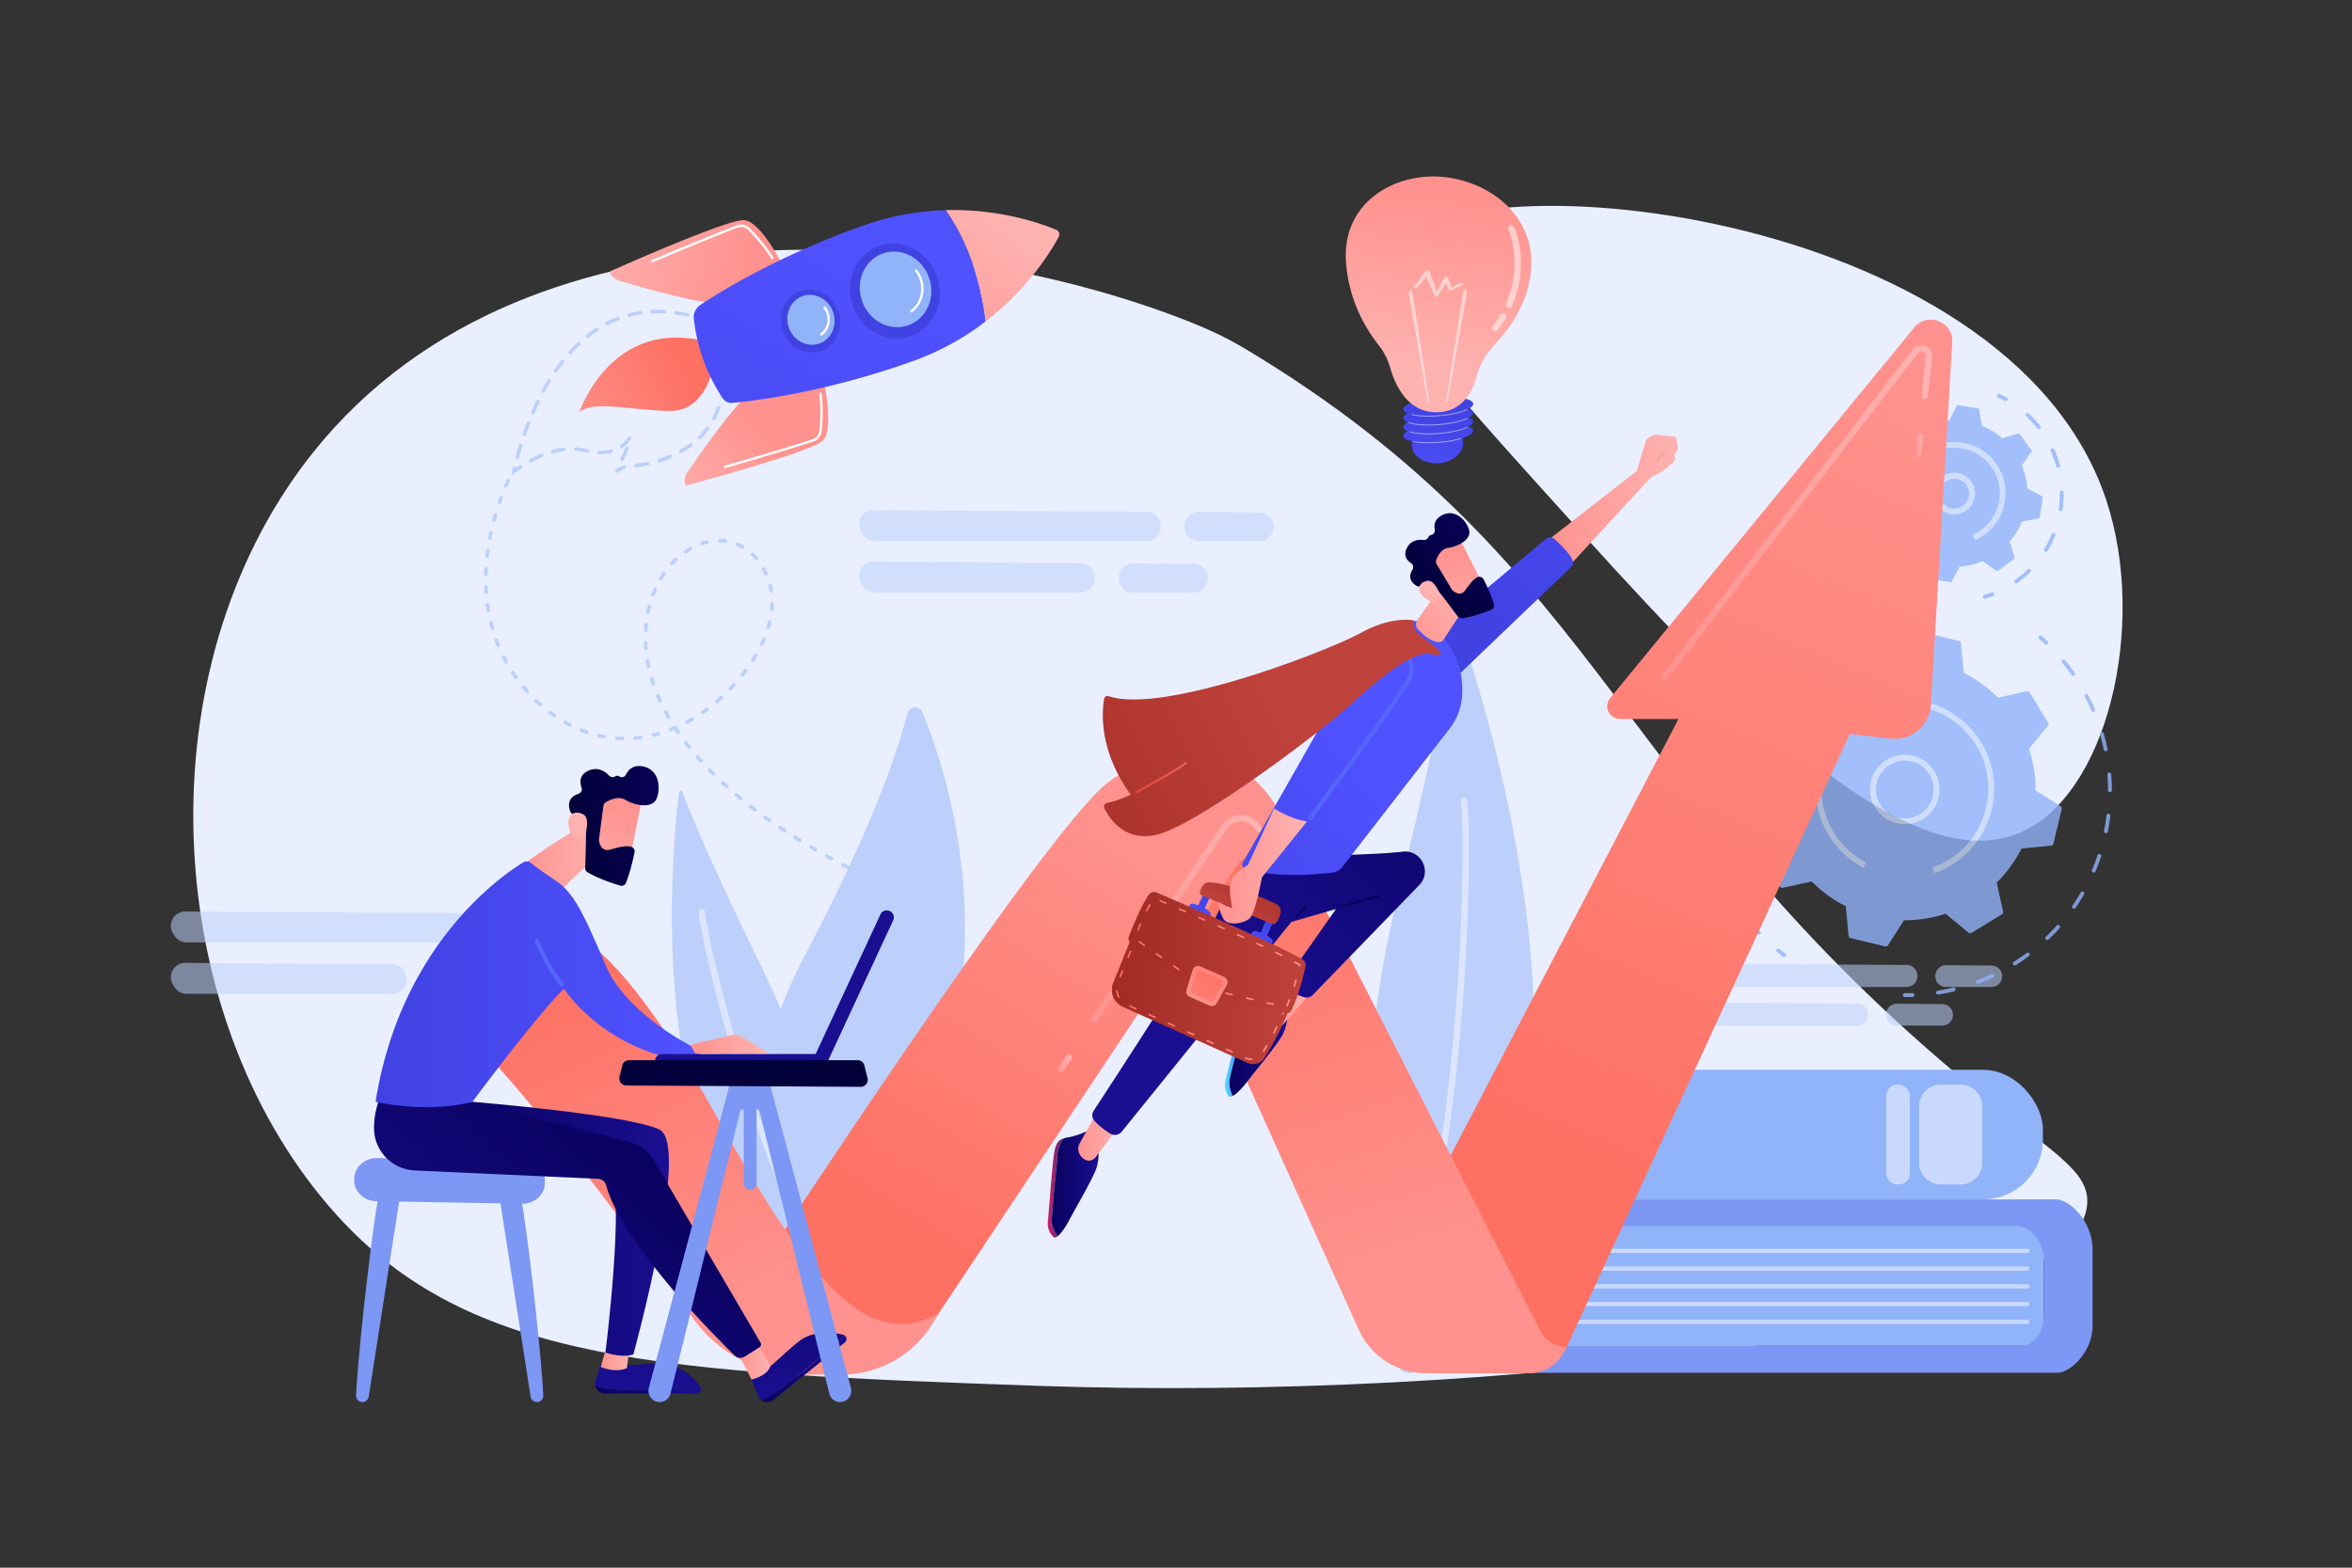 <svg xmlns="http://www.w3.org/2000/svg" xmlns:xlink="http://www.w3.org/1999/xlink" viewBox="0 0 2475 1650"><rect x="0" y="0" width="2475" height="1650" fill="#333333" stroke="none"/><defs><style>.cls-1{fill:#e9effe;}.cls-2{fill:#bdd0fb;}.cls-3{opacity:0.54;}.cls-4{opacity:0.8;}.cls-5{fill:#91b3fa;}.cls-6,.cls-70{fill:#fff;}.cls-6{opacity:0.5;}.cls-7{fill:#dce5fe;}.cls-8{fill:#7d97f4;}.cls-9{fill:url(#linear-gradient);}.cls-10{fill:url(#linear-gradient-2);}.cls-11{fill:url(#linear-gradient-3);}.cls-12{fill:url(#linear-gradient-4);}.cls-13{fill:url(#linear-gradient-5);}.cls-14{fill:url(#linear-gradient-6);}.cls-15{fill:url(#linear-gradient-7);}.cls-16{fill:url(#linear-gradient-8);}.cls-17{fill:url(#linear-gradient-9);}.cls-18{fill:url(#linear-gradient-10);}.cls-19{fill:url(#linear-gradient-11);}.cls-20{fill:url(#linear-gradient-12);}.cls-21{fill:url(#linear-gradient-13);}.cls-22{fill:url(#linear-gradient-14);}.cls-23{fill:url(#linear-gradient-15);}.cls-24{fill:url(#linear-gradient-16);}.cls-25{fill:url(#linear-gradient-17);}.cls-26{fill:url(#linear-gradient-18);}.cls-27{fill:url(#linear-gradient-19);}.cls-28{fill:url(#linear-gradient-20);}.cls-29{fill:url(#linear-gradient-21);}.cls-30{fill:url(#linear-gradient-22);}.cls-31{fill:url(#linear-gradient-23);}.cls-32{fill:url(#linear-gradient-24);}.cls-33{fill:url(#linear-gradient-25);}.cls-34{fill:url(#linear-gradient-26);}.cls-35{fill:url(#linear-gradient-27);}.cls-36{fill:url(#linear-gradient-28);}.cls-37{fill:url(#linear-gradient-29);}.cls-38{fill:url(#linear-gradient-30);}.cls-39{fill:url(#linear-gradient-31);}.cls-40{fill:url(#linear-gradient-32);}.cls-41{fill:url(#linear-gradient-33);}.cls-42{fill:#56f;}.cls-43{fill:url(#linear-gradient-34);}.cls-44{fill:url(#linear-gradient-35);}.cls-45{fill:url(#linear-gradient-36);}.cls-46{fill:url(#linear-gradient-37);}.cls-47{fill:url(#linear-gradient-38);}.cls-48{fill:url(#linear-gradient-39);}.cls-49{fill:url(#linear-gradient-40);}.cls-50{fill:url(#linear-gradient-41);}.cls-51{fill:url(#linear-gradient-42);}.cls-52{fill:url(#linear-gradient-43);}.cls-53{fill:url(#linear-gradient-44);}.cls-54{fill:url(#linear-gradient-45);}.cls-55{fill:url(#linear-gradient-46);}.cls-56{fill:url(#linear-gradient-47);}.cls-57{fill:url(#linear-gradient-48);}.cls-58{fill:url(#linear-gradient-49);}.cls-59{fill:url(#linear-gradient-50);}.cls-60{fill:url(#linear-gradient-51);}.cls-61{fill:url(#linear-gradient-52);}.cls-62{fill:url(#linear-gradient-53);}.cls-63{fill:url(#linear-gradient-54);}.cls-64{fill:url(#linear-gradient-55);}.cls-65{fill:url(#linear-gradient-56);}.cls-66{fill:url(#linear-gradient-57);}.cls-67{fill:url(#linear-gradient-58);}.cls-68{fill:url(#linear-gradient-59);}.cls-69{fill:url(#linear-gradient-60);}.cls-71{fill:url(#linear-gradient-61);}.cls-72{fill:url(#linear-gradient-62);}.cls-73{fill:url(#linear-gradient-63);}.cls-74{fill:url(#linear-gradient-64);}.cls-75{fill:url(#linear-gradient-65);}</style><linearGradient id="linear-gradient" x1="1642.56" y1="1254.46" x2="2017.27" y2="381.17" gradientUnits="userSpaceOnUse"><stop offset="0" stop-color="#fe7062"/><stop offset="1" stop-color="#ff928e"/></linearGradient><linearGradient id="linear-gradient-2" x1="1327.99" y1="836.94" x2="1485.93" y2="1341.71" xlink:href="#linear-gradient"/><linearGradient id="linear-gradient-3" x1="958.02" y1="1317.27" x2="1227.44" y2="889.92" xlink:href="#linear-gradient"/><linearGradient id="linear-gradient-4" x1="607.24" y1="1002.79" x2="802.33" y2="1374.4" xlink:href="#linear-gradient"/><linearGradient id="linear-gradient-5" x1="2014.91" y1="468.69" x2="2023.69" y2="468.69" gradientUnits="userSpaceOnUse"><stop offset="0" stop-color="#ff928e"/><stop offset="1" stop-color="#feb3b1"/></linearGradient><linearGradient id="linear-gradient-6" x1="1747.76" y1="539.82" x2="2033.24" y2="539.82" xlink:href="#linear-gradient-5"/><linearGradient id="linear-gradient-7" x1="1148.24" y1="967.13" x2="1328.18" y2="967.13" xlink:href="#linear-gradient-5"/><linearGradient id="linear-gradient-8" x1="1112.72" y1="1119.23" x2="1128.16" y2="1119.23" xlink:href="#linear-gradient-5"/><linearGradient id="linear-gradient-9" x1="1515.73" y1="426.74" x2="1500.76" y2="525.5" gradientUnits="userSpaceOnUse"><stop offset="0" stop-color="#4042e2"/><stop offset="1" stop-color="#4f52ff"/></linearGradient><linearGradient id="linear-gradient-10" x1="1521.61" y1="206.48" x2="1499.55" y2="392.28" xlink:href="#linear-gradient-5"/><linearGradient id="linear-gradient-11" x1="1102.56" y1="1250.37" x2="1119.18" y2="1250.37" gradientUnits="userSpaceOnUse"><stop offset="0" stop-color="#cb236d"/><stop offset="1" stop-color="#4c246d"/></linearGradient><linearGradient id="linear-gradient-12" x1="1106.85" y1="1245.8" x2="1156.09" y2="1245.8" gradientUnits="userSpaceOnUse"><stop offset="0" stop-color="#09005d"/><stop offset="1" stop-color="#1a0f91"/></linearGradient><linearGradient id="linear-gradient-13" x1="1288.96" y1="1103.67" x2="1320.49" y2="1103.67" gradientUnits="userSpaceOnUse"><stop offset="0" stop-color="#53d8ff"/><stop offset="1" stop-color="#3840f7"/></linearGradient><linearGradient id="linear-gradient-14" x1="1293.7" y1="1101.46" x2="1355.16" y2="1101.46" xlink:href="#linear-gradient-12"/><linearGradient id="linear-gradient-15" x1="1134.68" y1="1195.41" x2="1179.29" y2="1195.41" xlink:href="#linear-gradient-5"/><linearGradient id="linear-gradient-16" x1="1333.81" y1="1055.49" x2="1378.84" y2="1055.49" xlink:href="#linear-gradient-5"/><linearGradient id="linear-gradient-17" x1="1580.64" y1="752.93" x2="1289.25" y2="1034.76" xlink:href="#linear-gradient-12"/><linearGradient id="linear-gradient-18" x1="1427.91" y1="950.62" x2="1380.94" y2="991.23" xlink:href="#linear-gradient-12"/><linearGradient id="linear-gradient-19" x1="1373.23" y1="953.27" x2="1348.01" y2="989.36" xlink:href="#linear-gradient-12"/><linearGradient id="linear-gradient-20" x1="1169.95" y1="1049.38" x2="1359.72" y2="1049.38" gradientUnits="userSpaceOnUse"><stop offset="0" stop-color="#a22b25"/><stop offset="1" stop-color="#c0423c"/></linearGradient><linearGradient id="linear-gradient-21" x1="1174.47" y1="1047.76" x2="1353.14" y2="1047.76" xlink:href="#linear-gradient"/><linearGradient id="linear-gradient-22" x1="1723.63" y1="447.92" x2="1722.57" y2="422.28" gradientTransform="translate(-138.46 -134.21) rotate(23.84)" xlink:href="#linear-gradient-9"/><linearGradient id="linear-gradient-23" x1="1722.29" y1="409.43" x2="1727.57" y2="482.9" gradientTransform="translate(-138.46 -134.21) rotate(23.84)" xlink:href="#linear-gradient-9"/><linearGradient id="linear-gradient-24" x1="1795.05" y1="444.98" x2="1793.99" y2="419.34" gradientTransform="translate(-138.46 -134.21) rotate(23.84)" xlink:href="#linear-gradient-9"/><linearGradient id="linear-gradient-25" x1="1793.52" y1="404.31" x2="1798.81" y2="477.78" gradientTransform="translate(-138.46 -134.21) rotate(23.84)" xlink:href="#linear-gradient-9"/><linearGradient id="linear-gradient-26" x1="1764.18" y1="368.53" x2="1757.05" y2="420.86" gradientTransform="translate(-138.46 -134.21) rotate(23.84)" xlink:href="#linear-gradient-20"/><linearGradient id="linear-gradient-27" x1="1187.57" y1="1002.72" x2="1373.93" y2="1002.72" xlink:href="#linear-gradient-20"/><linearGradient id="linear-gradient-28" x1="1196.74" y1="1003.29" x2="1368.41" y2="1003.29" xlink:href="#linear-gradient"/><linearGradient id="linear-gradient-29" x1="1768.23" y1="439.42" x2="1757.92" y2="521.09" gradientTransform="translate(-138.46 -134.21) rotate(23.84)" xlink:href="#linear-gradient"/><linearGradient id="linear-gradient-30" x1="1278.8" y1="1018.72" x2="1236.22" y2="1096.14" xlink:href="#linear-gradient"/><linearGradient id="linear-gradient-31" x1="1629.68" y1="524.98" x2="1765.84" y2="524.98" xlink:href="#linear-gradient-5"/><linearGradient id="linear-gradient-32" x1="1563.12" y1="649.25" x2="1795.38" y2="403.05" xlink:href="#linear-gradient-9"/><linearGradient id="linear-gradient-33" x1="1163.14" y1="1005.33" x2="1441.85" y2="784.68" xlink:href="#linear-gradient-9"/><linearGradient id="linear-gradient-34" x1="1281.15" y1="911.46" x2="1375.41" y2="911.46" xlink:href="#linear-gradient-5"/><linearGradient id="linear-gradient-35" x1="1040.63" y1="882.19" x2="1346.44" y2="728.64" xlink:href="#linear-gradient-20"/><linearGradient id="linear-gradient-36" x1="1194.94" y1="818.42" x2="1249.35" y2="818.42" gradientUnits="userSpaceOnUse"><stop offset="0" stop-color="#e1473d"/><stop offset="1" stop-color="#e9605a"/></linearGradient><linearGradient id="linear-gradient-37" x1="1536.4" y1="-280.14" x2="1592.49" y2="-337.69" gradientTransform="translate(-79.57 521.81) rotate(15.65)" xlink:href="#linear-gradient-5"/><linearGradient id="linear-gradient-38" x1="552.38" y1="631.62" x2="481.36" y2="725.57" gradientTransform="translate(687.01 544.78) rotate(-46.73)" xlink:href="#linear-gradient-5"/><linearGradient id="linear-gradient-39" x1="498.14" y1="654.18" x2="582.97" y2="654.18" gradientTransform="translate(687.01 544.78) rotate(-46.73)" gradientUnits="userSpaceOnUse"><stop offset="0" stop-color="#020039"/><stop offset="1" stop-color="#090056"/></linearGradient><linearGradient id="linear-gradient-40" x1="448.36" y1="706.02" x2="505.32" y2="647.58" gradientTransform="translate(687.01 544.78) rotate(-46.73)" xlink:href="#linear-gradient-5"/><linearGradient id="linear-gradient-41" x1="1743.25" y1="480.73" x2="1760.79" y2="480.73" xlink:href="#linear-gradient-5"/><linearGradient id="linear-gradient-42" x1="626.5" y1="1462.67" x2="737.73" y2="1462.67" xlink:href="#linear-gradient-12"/><linearGradient id="linear-gradient-43" x1="712.2" y1="1248.78" x2="681.81" y2="1458.76" xlink:href="#linear-gradient-12"/><linearGradient id="linear-gradient-44" x1="632.05" y1="1429.15" x2="662.15" y2="1429.15" xlink:href="#linear-gradient-5"/><linearGradient id="linear-gradient-45" x1="800.96" y1="1440.63" x2="890.78" y2="1440.63" xlink:href="#linear-gradient-12"/><linearGradient id="linear-gradient-46" x1="862.74" y1="1270.57" x2="832.35" y2="1480.55" xlink:href="#linear-gradient-12"/><linearGradient id="linear-gradient-47" x1="465.63" y1="1293.34" x2="703.88" y2="1293.34" xlink:href="#linear-gradient-12"/><linearGradient id="linear-gradient-48" x1="774.61" y1="1431.68" x2="810.54" y2="1431.68" xlink:href="#linear-gradient-5"/><linearGradient id="linear-gradient-49" x1="682.05" y1="1194.08" x2="420.49" y2="1490.64" xlink:href="#linear-gradient-12"/><linearGradient id="linear-gradient-50" x1="547.18" y1="899.99" x2="636.73" y2="899.99" xlink:href="#linear-gradient-5"/><linearGradient id="linear-gradient-51" x1="395.22" y1="1036.01" x2="737.44" y2="1036.01" xlink:href="#linear-gradient-9"/><linearGradient id="linear-gradient-52" x1="726.36" y1="1099.08" x2="809.36" y2="1099.08" xlink:href="#linear-gradient-5"/><linearGradient id="linear-gradient-53" x1="305.85" y1="2491.07" x2="225.08" y2="2597.92" gradientTransform="translate(1.66 -1579.8) rotate(-8.21)" xlink:href="#linear-gradient-5"/><linearGradient id="linear-gradient-54" x1="244.16" y1="2516.84" x2="340.65" y2="2516.84" gradientTransform="translate(1.66 -1579.8) rotate(-8.21)" xlink:href="#linear-gradient-39"/><linearGradient id="linear-gradient-55" x1="187.55" y1="2575.69" x2="252.34" y2="2509.22" gradientTransform="translate(1.66 -1579.8) rotate(-8.21)" xlink:href="#linear-gradient-5"/><linearGradient id="linear-gradient-56" x1="894.17" y1="796.83" x2="821" y2="1001.22" xlink:href="#linear-gradient-12"/><linearGradient id="linear-gradient-57" x1="5638.64" y1="-11977.64" x2="5416.68" y2="-11763.05" gradientTransform="matrix(0.65, -1.23, -1.23, -0.65, 7293.9, -7927.84)" xlink:href="#linear-gradient-12"/><linearGradient id="linear-gradient-58" x1="785.33" y1="1114.29" x2="754.77" y2="1340.21" gradientTransform="matrix(1, 0, 0, 1, 0, 0)" xlink:href="#linear-gradient-39"/><linearGradient id="linear-gradient-59" x1="-852.53" y1="-4243.22" x2="-836.75" y2="-4398.83" gradientTransform="matrix(-0.33, -0.94, -0.94, 0.33, -3684.26, 1056.31)" gradientUnits="userSpaceOnUse"><stop offset="0" stop-color="#ff928e"/><stop offset="1" stop-color="#fe7062"/></linearGradient><linearGradient id="linear-gradient-60" x1="-987.09" y1="-4332.49" x2="-927.32" y2="-4454.28" gradientTransform="matrix(-0.33, -0.94, -0.94, 0.33, -3684.26, 1056.31)" gradientUnits="userSpaceOnUse"><stop offset="0" stop-color="#feb3b1"/><stop offset="1" stop-color="#ff928e"/></linearGradient><linearGradient id="linear-gradient-61" x1="-674.87" y1="-4326.8" x2="-767.89" y2="-4484.1" xlink:href="#linear-gradient-60"/><linearGradient id="linear-gradient-62" x1="-3134.97" y1="-1328.54" x2="-3065.4" y2="-627.93" gradientTransform="matrix(-0.89, -0.46, -0.46, 0.89, -2462.13, -12.47)" gradientUnits="userSpaceOnUse"><stop offset="0" stop-color="#4f52ff"/><stop offset="1" stop-color="#4042e2"/></linearGradient><linearGradient id="linear-gradient-63" x1="-791.97" y1="-4768.13" x2="-918.27" y2="-4585.45" xlink:href="#linear-gradient-60"/><linearGradient id="linear-gradient-64" x1="-3575.48" y1="-457.91" x2="-3338.89" y2="-477.15" gradientTransform="matrix(-0.79, -0.61, -0.61, 0.79, -1957.06, -1305.6)" xlink:href="#linear-gradient-62"/><linearGradient id="linear-gradient-65" x1="-3570.36" y1="-394.98" x2="-3333.77" y2="-414.21" gradientTransform="matrix(-0.79, -0.61, -0.61, 0.79, -1951.58, -1274.22)" xlink:href="#linear-gradient-62"/></defs><title>Artboard 15</title><g id="Illustration"><path class="cls-1" d="M1461.55,266.45c-23.26,44.07,44.2,118.77,178.31,267.27,157.85,174.8,357.05,395.38,484.28,343.3,93.64-38.33,135.68-219.23,92.4-350.3C2113.42,214.47,1517.77,159.94,1461.55,266.45Z"/><path class="cls-1" d="M2196.33,1267.15c-9.58,136.68-626.48,208.19-1103.28,191.47-396.88-13.91-598.2-24-738.91-180C176.42,1081.73,149,734.11,308.55,504.29c216.74-312.18,681.38-264.76,929.52-170.91,27.77,10.5,50.16,20.48,71.79,33.44,385.53,231.06,386.91,474,785.47,793.45C2164.93,1216.05,2198.62,1234.47,2196.33,1267.15Z"/><path class="cls-2" d="M961.15,946.82a1.92,1.92,0,0,1-1.33-.07l-4.41-1.9a1.92,1.92,0,0,1,1.52-3.52l4.4,1.89a1.92,1.92,0,0,1-.18,3.6Zm-16.71-7.31a1.89,1.89,0,0,1-1.36-.08c-1.75-.78-3.51-1.57-5.26-2.37a1.92,1.92,0,1,1,1.58-3.49l5.25,2.36a1.92,1.92,0,0,1,1,2.53A1.94,1.94,0,0,1,944.44,939.51Zm-17.46-8a1.92,1.92,0,0,1-1.39-.09L920.37,929a1.92,1.92,0,1,1,1.65-3.47c1.73.83,3.46,1.64,5.2,2.45a1.91,1.91,0,0,1,.92,2.55A1.86,1.86,0,0,1,927,931.53Zm-17.31-8.29a1.91,1.91,0,0,1-1.42-.11l-5.17-2.56a1.92,1.92,0,1,1,1.71-3.43l5.15,2.55a1.92,1.92,0,0,1-.27,3.55Zm-17.13-8.63a2,2,0,0,1-1.46-.13L886,911.82a1.92,1.92,0,0,1,1.78-3.4l5.1,2.65a1.93,1.93,0,0,1,.82,2.59A2,2,0,0,1,892.54,914.61Zm-16.94-9a1.91,1.91,0,0,1-1.49-.15l-5.05-2.77a1.92,1.92,0,0,1,1.86-3.36q2.51,1.39,5,2.77a1.92,1.92,0,0,1-.35,3.51Zm-16.71-9.39a1.91,1.91,0,0,1-1.54-.17l-5-2.9a1.92,1.92,0,0,1,1.94-3.31l4.95,2.89a1.92,1.92,0,0,1,.7,2.62A1.88,1.88,0,0,1,858.89,896.22Zm-16.46-9.81a1.91,1.91,0,0,1-1.59-.2q-2.45-1.5-4.89-3a1.92,1.92,0,1,1,2-3.25l4.86,3a1.92,1.92,0,0,1-.42,3.46Zm-16.18-10.27a1.9,1.9,0,0,1-1.63-.23q-2.42-1.57-4.8-3.18a1.92,1.92,0,1,1,2.14-3.18q2.37,1.59,4.76,3.16a1.91,1.91,0,0,1-.47,3.43Zm-15.84-10.77a1.88,1.88,0,0,1-1.68-.26c-1.58-1.1-3.14-2.22-4.7-3.34a1.92,1.92,0,0,1,2.25-3.11q2.31,1.67,4.65,3.32a1.91,1.91,0,0,1-.52,3.39Zm-15.47-11.29a1.9,1.9,0,0,1-1.73-.3q-2.31-1.75-4.58-3.52a1.92,1.92,0,0,1,2.35-3c1.51,1.17,3,2.33,4.55,3.49a1.92,1.92,0,0,1-.59,3.36Zm-15-11.9a1.91,1.91,0,0,1-1.8-.35c-1.49-1.22-3-2.46-4.43-3.7a1.92,1.92,0,1,1,2.47-2.93c1.46,1.23,2.92,2.46,4.4,3.67a1.91,1.91,0,0,1,.26,2.7A1.89,1.89,0,0,1,779.9,842.18Zm-14.53-12.51a1.93,1.93,0,0,1-1.86-.41q-2.16-1.93-4.27-3.9a1.92,1.92,0,0,1,2.61-2.81q2.08,1.94,4.22,3.86a1.92,1.92,0,0,1-.7,3.26Zm-13.93-13.18a1.93,1.93,0,0,1-1.93-.47q-2.06-2.06-4.07-4.11a1.92,1.92,0,1,1,2.75-2.68q2,2,4,4.07a1.9,1.9,0,0,1,0,2.71A1.88,1.88,0,0,1,751.44,816.49ZM738.21,802.6a1.91,1.91,0,0,1-2-.55q-1.94-2.14-3.84-4.33a1.92,1.92,0,0,1,2.89-2.52c1.26,1.44,2.52,2.87,3.8,4.29a1.92,1.92,0,0,1-.14,2.71A1.86,1.86,0,0,1,738.21,802.6ZM725.79,788a1.94,1.94,0,0,1-2.08-.63q-1.8-2.26-3.57-4.56a1.92,1.92,0,0,1,3-2.34q1.74,2.26,3.53,4.5a1.92,1.92,0,0,1-.3,2.7A2,2,0,0,1,725.79,788Zm-11.47-15.37a1.92,1.92,0,0,1-2.15-.74c-.82-1.19-1.64-2.39-2.44-3.59q-1.68.69-3.36,1.35a1.92,1.92,0,1,1-1.39-3.58q2.64-1,5.25-2.15a1.93,1.93,0,0,1,2.64,2.17q1.21,1.81,2.46,3.62a1.91,1.91,0,0,1-.49,2.66A1.81,1.81,0,0,1,714.32,772.62ZM693.53,774l0,0q-2.81.79-5.64,1.48a1.92,1.92,0,0,1-.9-3.73q2.76-.66,5.49-1.44a1.92,1.92,0,0,1,1.1,3.67Zm-18.75,3.95-.32.07c-1.93.26-3.88.48-5.8.66a1.92,1.92,0,0,1-2.08-1.74,1.9,1.9,0,0,1,1.73-2.08q2.84-.27,5.64-.64a1.92,1.92,0,0,1,.83,3.73Zm48.86-16.26a1.92,1.92,0,0,1-1.48-3.52q2.51-1.35,5-2.78a1.92,1.92,0,1,1,1.93,3.31c-1.67,1-3.37,1.93-5.07,2.85Zm-68,17.4a2,2,0,0,1-.61.09l-1.32,0c-1.51,0-3-.11-4.52-.21a1.92,1.92,0,1,1,.25-3.83c1.46.1,2.91.16,4.38.2l1.28,0a1.92,1.92,0,0,1,.54,3.75ZM740,751.63a1.92,1.92,0,0,1-1.67-3.41c1.56-1.07,3.1-2.18,4.63-3.31a1.92,1.92,0,0,1,2.28,3.09c-1.56,1.15-3.13,2.28-4.73,3.38A1.73,1.73,0,0,1,740,751.63Zm-36,4.81a1.93,1.93,0,0,1-2.24-.87c-1-1.68-1.92-3.36-2.84-5.06a1.92,1.92,0,0,1,3.37-1.84q1.36,2.51,2.79,5a1.92,1.92,0,0,1-.7,2.62A1.84,1.84,0,0,1,704,756.44Zm51.12-16.53a1.92,1.92,0,0,1-1.83-3.28c1.44-1.24,2.87-2.5,4.27-3.78a1.92,1.92,0,1,1,2.58,2.84c-1.43,1.3-2.88,2.59-4.35,3.85A1.85,1.85,0,0,1,755.16,739.91ZM636.59,777.2a2,2,0,0,1-.91.06c-1.9-.34-3.83-.73-5.71-1.16a1.92,1.92,0,1,1,.84-3.74c1.84.42,3.7.79,5.55,1.12a1.92,1.92,0,0,1,.23,3.72Zm132.48-50.49a1.92,1.92,0,0,1-2-3.15c1.32-1.37,2.61-2.77,3.88-4.18a1.92,1.92,0,0,1,2.85,2.57c-1.3,1.44-2.61,2.86-4,4.26A1.87,1.87,0,0,1,769.07,726.71Zm-151,45.69a1.94,1.94,0,0,1-1.19,0c-1.83-.63-3.67-1.3-5.48-2a1.92,1.92,0,1,1,1.4-3.57q2.64,1,5.32,2a1.91,1.91,0,0,1,1.19,2.43A1.87,1.87,0,0,1,618.06,772.4Zm77.12-33a1.91,1.91,0,0,1-2.31-1q-1.22-2.64-2.36-5.32a1.91,1.91,0,0,1,1-2.51,1.89,1.89,0,0,1,2.51,1c.75,1.75,1.52,3.48,2.31,5.21a1.9,1.9,0,0,1-.93,2.54Zm86.44-27.21a1.94,1.94,0,0,1-1.76-.32,1.91,1.91,0,0,1-.33-2.69q1.77-2.25,3.45-4.54a1.92,1.92,0,0,1,3.09,2.28c-1.15,1.55-2.32,3.1-3.52,4.62A1.91,1.91,0,0,1,781.62,712.22Zm-181.19,52.7a1.89,1.89,0,0,1-1.45-.12c-1.73-.88-3.45-1.8-5.14-2.76a1.92,1.92,0,1,1,1.88-3.34q2.47,1.39,5,2.68a1.92,1.92,0,0,1-.29,3.54ZM792.7,696.57a1.9,1.9,0,0,1-1.6-.21,1.92,1.92,0,0,1-.6-2.65q1.53-2.4,3-4.85a1.92,1.92,0,1,1,3.3,1.95q-1.49,2.51-3,5A1.87,1.87,0,0,1,792.7,696.57ZM584,755.08a1.9,1.9,0,0,1-1.67-.25q-2.38-1.65-4.73-3.4a1.92,1.92,0,0,1,2.29-3.07c1.52,1.14,3.06,2.24,4.62,3.32a1.9,1.9,0,0,1,.49,2.66A1.87,1.87,0,0,1,584,755.08Zm104.09-33.44a1.92,1.92,0,0,1-2.39-1.21c-.43-1.25-.84-2.5-1.23-3.76-.19-.59-.37-1.19-.55-1.78a1.92,1.92,0,0,1,1.25-2.39h0a1.93,1.93,0,0,1,2.39,1.28c.17.59.35,1.17.54,1.75.38,1.23.78,2.45,1.2,3.67a1.92,1.92,0,0,1-1.2,2.43Zm114-41.82a1.9,1.9,0,0,1-1.4-.1,1.92,1.92,0,0,1-.91-2.56q1.21-2.56,2.33-5.17a1.92,1.92,0,0,1,3.53,1.5q-1.14,2.68-2.4,5.32A1.94,1.94,0,0,1,802,679.82ZM568.89,743.23a1.91,1.91,0,0,1-1.85-.39q-2.17-1.94-4.28-4a1.92,1.92,0,1,1,2.65-2.78q2.05,2,4.18,3.86a1.93,1.93,0,0,1,.16,2.71A1.9,1.9,0,0,1,568.89,743.23ZM683,703.16l-.18.05a1.92,1.92,0,0,1-2.27-1.48c-.4-1.9-.77-3.81-1.09-5.73a1.92,1.92,0,1,1,3.78-.64c.32,1.86.67,3.73,1.06,5.58A1.91,1.91,0,0,1,683,703.16Zm126-41.21a1.94,1.94,0,0,1-1.12,0,1.92,1.92,0,0,1-1.29-2.39c.54-1.82,1-3.65,1.46-5.45a1.92,1.92,0,0,1,3.73.89c-.45,1.86-1,3.77-1.52,5.66A1.88,1.88,0,0,1,808.94,662Zm-253.6,67.72a1.92,1.92,0,0,1-2-.56q-1.94-2.18-3.8-4.41a1.92,1.92,0,0,1,3-2.45q1.82,2.19,3.71,4.31a1.91,1.91,0,0,1-.16,2.71A1.79,1.79,0,0,1,555.34,729.67Zm257.28-86.51a1.72,1.72,0,0,1-.75.08,1.92,1.92,0,0,1-1.74-2.08c.17-1.88.28-3.77.33-5.62a1.92,1.92,0,1,1,3.83.1c0,1.93-.16,3.91-.34,5.87A1.91,1.91,0,0,1,812.62,643.16Zm-132.4,41a1.93,1.93,0,0,1-2.49-1.68q-.22-2.91-.33-5.82a1.92,1.92,0,1,1,3.83-.15q.1,2.84.33,5.67A1.92,1.92,0,0,1,680.22,684.19ZM543.41,714.65a1.93,1.93,0,0,1-2.14-.72q-1.68-2.38-3.28-4.81a1.92,1.92,0,1,1,3.2-2.11q1.57,2.37,3.21,4.7a1.94,1.94,0,0,1-1,2.94ZM812.11,624l-.27.07a1.93,1.93,0,0,1-2.2-1.6c-.29-1.83-.66-3.67-1.1-5.48a1.92,1.92,0,1,1,3.73-.91c.46,1.91.85,3.86,1.16,5.79A1.91,1.91,0,0,1,812.11,624ZM680,665a2.25,2.25,0,0,1-.69.08,1.92,1.92,0,0,1-1.8-2q.16-2.91.46-5.81a1.91,1.91,0,1,1,3.81.38q-.27,2.82-.44,5.66A1.94,1.94,0,0,1,680,665ZM533.23,698.4a1.9,1.9,0,0,1-2.25-.91c-.94-1.69-1.85-3.41-2.73-5.14a1.92,1.92,0,0,1,3.42-1.74q1.29,2.53,2.66,5a1.91,1.91,0,0,1-.75,2.61A2.17,2.17,0,0,1,533.23,698.4ZM682.49,646a1.87,1.87,0,0,1-1,.05,1.92,1.92,0,0,1-1.49-2.26c.4-1.92.84-3.83,1.31-5.69a1.92,1.92,0,1,1,3.72.94c-.46,1.81-.89,3.66-1.27,5.52A1.91,1.91,0,0,1,682.49,646ZM806.6,605.73a1.92,1.92,0,0,1-2.32-1c-.77-1.7-1.62-3.38-2.52-5a1.92,1.92,0,1,1,3.36-1.86c1,1.71,1.84,3.48,2.65,5.28a1.92,1.92,0,0,1-.95,2.54ZM524.93,681.12a1.91,1.91,0,0,1-2.35-1.1c-.74-1.79-1.45-3.6-2.13-5.41a1.92,1.92,0,1,1,3.6-1.34c.66,1.77,1.35,3.54,2.08,5.29a1.92,1.92,0,0,1-1,2.5Zm162.88-53.5a1.86,1.86,0,0,1-1.25,0,1.94,1.94,0,0,1-1.12-2.48c.69-1.81,1.44-3.63,2.22-5.41a1.92,1.92,0,1,1,3.51,1.54c-.75,1.72-1.48,3.48-2.14,5.23A1.91,1.91,0,0,1,687.81,627.62Zm108.57-38a1.9,1.9,0,0,1-2-.58c-1.22-1.42-2.51-2.78-3.82-4a1.92,1.92,0,0,1,2.66-2.77c1.4,1.36,2.77,2.81,4.07,4.32a1.92,1.92,0,0,1-.21,2.71A1.85,1.85,0,0,1,796.38,589.57ZM696.15,610.38a1.92,1.92,0,0,1-2.23-2.81c1-1.68,2.07-3.34,3.16-5a1.92,1.92,0,1,1,3.17,2.16c-1,1.54-2.07,3.15-3,4.76A2,2,0,0,1,696.15,610.38ZM518.66,663l-.06,0a1.92,1.92,0,0,1-2.37-1.33c-.52-1.87-1-3.74-1.47-5.63a1.92,1.92,0,1,1,3.73-.9c.44,1.83.92,3.67,1.44,5.49A1.93,1.93,0,0,1,518.66,663Zm263.09-85.7a1.92,1.92,0,0,1-1.53-.16,46.53,46.53,0,0,0-4.94-2.48,1.92,1.92,0,1,1,1.52-3.52,52,52,0,0,1,5.33,2.67,1.92,1.92,0,0,1,.71,2.62A1.94,1.94,0,0,1,781.75,577.31ZM707.56,595a1.91,1.91,0,0,1-2-3.13c1.32-1.43,2.72-2.84,4.14-4.18a1.92,1.92,0,1,1,2.63,2.79c-1.36,1.28-2.69,2.63-4,4A1.83,1.83,0,0,1,707.56,595Zm56.15-23.79a1.88,1.88,0,0,1-.82.07,50.67,50.67,0,0,0-5.52-.39,1.92,1.92,0,0,1,0-3.83,49.31,49.31,0,0,1,6,.42,1.92,1.92,0,0,1,.33,3.73Zm-41.65,11.3a1.91,1.91,0,0,1-1.65-3.41c1.64-1.11,3.32-2.16,5-3.13a1.92,1.92,0,0,1,1.91,3.33c-1.6.92-3.2,1.92-4.76,3A1.54,1.54,0,0,1,722.06,582.51Zm22.61-10.19-.14,0c-1.76.42-3.56.94-5.35,1.54a1.92,1.92,0,0,1-1.23-3.63c1.9-.64,3.82-1.19,5.7-1.64a1.92,1.92,0,0,1,1,3.69Zm-230.15,72a2.44,2.44,0,0,1-.26.06,1.92,1.92,0,0,1-2.21-1.57c-.32-1.92-.61-3.83-.88-5.75a1.92,1.92,0,1,1,3.8-.52q.39,2.82.86,5.63A1.93,1.93,0,0,1,514.52,644.3Zm-2.23-19a1.8,1.8,0,0,1-.45.09,1.91,1.91,0,0,1-2-1.78c-.14-1.94-.24-3.87-.32-5.8a1.92,1.92,0,0,1,3.84-.15c.07,1.89.17,3.79.3,5.68A1.92,1.92,0,0,1,512.29,625.26Zm-.42-19.16a2.06,2.06,0,0,1-.62.09,1.93,1.93,0,0,1-1.87-2c.05-1.94.12-3.87.22-5.81a1.92,1.92,0,0,1,3.83.2q-.15,2.85-.21,5.7A1.93,1.93,0,0,1,511.87,606.1Zm1.3-19.13a1.84,1.84,0,0,1-.78.08,1.92,1.92,0,0,1-1.7-2.12q.31-2.88.71-5.76a1.92,1.92,0,0,1,3.8.51c-.25,1.89-.49,3.78-.7,5.67A1.91,1.91,0,0,1,513.17,587Zm2.88-19a2,2,0,0,1-.94,0,1.91,1.91,0,0,1-1.52-2.24c.37-1.9.75-3.8,1.16-5.69a1.92,1.92,0,0,1,3.75.81c-.4,1.87-.78,3.73-1.14,5.6A1.93,1.93,0,0,1,516.05,568Zm4.33-18.69a2,2,0,0,1-1.08,0A1.92,1.92,0,0,1,518,547c.5-1.86,1-3.72,1.57-5.58a1.92,1.92,0,0,1,3.68,1.08c-.53,1.83-1.05,3.67-1.55,5.5A1.89,1.89,0,0,1,520.38,549.32ZM526,531a1.9,1.9,0,0,1-2.38-2.45q.95-2.74,2-5.46a1.91,1.91,0,1,1,3.59,1.32q-1,2.69-1.92,5.39A1.86,1.86,0,0,1,526,531Zm6.86-17.91a1.94,1.94,0,0,1-1.32-.06,1.92,1.92,0,0,1-1-2.51c.74-1.78,1.51-3.55,2.29-5.32a1.92,1.92,0,1,1,3.51,1.55q-1.15,2.61-2.27,5.25A1.89,1.89,0,0,1,532.88,513.08Z"/><path class="cls-2" d="M849.45,1365.5a13.56,13.56,0,0,1-22.1-4.32c-20.74-48.92-66.88-192.53,19-354.61C918.91,869.7,945.24,788.6,954.64,751a8.5,8.5,0,0,1,16.11-1.17C1005.27,833.47,1094.88,1117.46,849.45,1365.5Z"/><g class="cls-3"><path class="cls-2" d="M2006.41,1015.62l-215.36-1.2a11.3,11.3,0,0,0-9.76,17.12l1.08,1.8a11.34,11.34,0,0,0,9.7,5.49h214.28a11.31,11.31,0,0,0,11.3-11.31v-.6A11.29,11.29,0,0,0,2006.41,1015.62Z"/><path class="cls-2" d="M2036.5,1027.17v.35a11.31,11.31,0,0,0,11.3,11.31h47.81a11.3,11.3,0,0,0,10.92-8.39h0a11.3,11.3,0,0,0-10.84-14.22l-47.81-.35A11.29,11.29,0,0,0,2036.5,1027.17Z"/></g><g class="cls-3"><path class="cls-2" d="M1954.61,1056.19,1791.05,1055a11.3,11.3,0,0,0-9.76,17.12l1.08,1.8a11.34,11.34,0,0,0,9.7,5.49h162.47a11.31,11.31,0,0,0,11.31-11.31v-.6A11.32,11.32,0,0,0,1954.61,1056.19Z"/><path class="cls-2" d="M1984.69,1067.75v.35a11.31,11.31,0,0,0,11.3,11.31h47.81a11.33,11.33,0,0,0,10.93-8.39h0a11.31,11.31,0,0,0-10.84-14.22l-47.81-.35A11.3,11.3,0,0,0,1984.69,1067.75Z"/></g><g class="cls-4"><path class="cls-5" d="M1877.44,1007.36a2,2,0,0,1-1.08-.39c-2.19-1.62-4.38-3.3-6.51-5a2,2,0,0,1,2.54-3.18c2.09,1.67,4.24,3.33,6.39,4.92a2,2,0,0,1-1.34,3.66Z"/><path class="cls-5" d="M1850.79,984a2,2,0,0,1-1.34-.62c-3.9-4-7.71-8.3-11.31-12.66a2,2,0,0,1,3.14-2.59c3.53,4.28,7.27,8.46,11.1,12.42a2,2,0,0,1-.05,2.88A2.06,2.06,0,0,1,1850.79,984Zm-27.24-34.68a2,2,0,0,1-1.59-.94c-3-4.78-5.89-9.72-8.52-14.69a2,2,0,1,1,3.59-1.9c2.59,4.88,5.4,9.73,8.37,14.41a2,2,0,0,1-.63,2.81A2,2,0,0,1,1823.55,949.34Zm-19.66-39.46a2,2,0,0,1-1.78-1.31c-2-5.28-3.78-10.7-5.35-16.12a2,2,0,0,1,3.92-1.13c1.53,5.32,3.29,10.64,5.24,15.81a2,2,0,0,1-2,2.75Zm-11.17-42.65a2,2,0,0,1-1.88-1.72c-.86-5.56-1.5-11.24-1.92-16.87a2,2,0,1,1,4.06-.3c.41,5.52,1,11.09,1.88,16.55a2,2,0,0,1-1.7,2.32A1.64,1.64,0,0,1,1792.72,867.23Zm-2.18-44a2,2,0,0,1-1.91-2.13l.11-1.92c.31-5,.8-10,1.45-15a2,2,0,0,1,4,.53c-.64,4.86-1.12,9.81-1.42,14.71l-.11,1.88a2,2,0,0,1-2.14,1.93Zm6.82-43.55-.39-.06a2,2,0,0,1-1.45-2.49c1.43-5.45,3.1-10.91,5-16.23a2,2,0,0,1,3.85,1.33c-1.82,5.23-3.46,10.59-4.87,15.94A2,2,0,0,1,1797.36,779.65Zm15.51-41.26a1.86,1.86,0,0,1-.78-.21,2,2,0,0,1-.91-2.73c2.51-5,5.25-10.05,8.15-14.88a2,2,0,1,1,3.49,2.1c-2.84,4.74-5.54,9.65-8,14.6A2,2,0,0,1,1812.87,738.39Zm23.61-37.21a2.06,2.06,0,0,1-1.14-.43,2,2,0,0,1-.33-2.86c3.49-4.42,7.2-8.76,11-12.89a2,2,0,1,1,3,2.77c-3.76,4.05-7.4,8.3-10.83,12.64A2,2,0,0,1,1836.48,701.18Zm30.74-31.57a2.06,2.06,0,0,1-1.44-.73A2,2,0,0,1,1866,666c4.32-3.61,8.84-7.09,13.44-10.36a2,2,0,1,1,2.36,3.31c-4.51,3.21-8.95,6.64-13.19,10.18A2.08,2.08,0,0,1,1867.22,669.61Zm36.53-24.68a2,2,0,0,1-.84-3.83c5-2.67,10.12-5.17,15.27-7.44a2,2,0,0,1,1.64,3.73c-5,2.22-10.09,4.68-15,7.3A2,2,0,0,1,1903.75,644.93Zm40.78-16.75a2,2,0,0,1-.45-4c5.4-1.59,10.94-3,16.47-4.15a2,2,0,1,1,.84,4c-5.42,1.15-10.86,2.52-16.16,4.08A2.1,2.1,0,0,1,1944.53,628.18Z"/><path class="cls-5" d="M1988,620.14a2,2,0,0,1,0-4.06c2.73-.21,5.48-.38,8.19-.49a2,2,0,0,1,.17,4.07c-2.66.11-5.36.27-8,.48Z"/><path class="cls-5" d="M2153.12,678.42a2.07,2.07,0,0,1-1.28-.56c-1.94-1.84-3.94-3.67-6-5.44a2,2,0,0,1,2.69-3c2.05,1.8,4.09,3.66,6.06,5.54a2,2,0,0,1,.08,2.88A2.06,2.06,0,0,1,2153.12,678.42Z"/><path class="cls-5" d="M2039.34,1046.7a2,2,0,0,1-.19-4c5.38-.86,10.78-1.94,16.07-3.22a2,2,0,0,1,1,4c-5.39,1.3-10.91,2.4-16.39,3.28A1.7,1.7,0,0,1,2039.34,1046.7Zm41.92-11.18a2,2,0,0,1-.59-3.93c5.08-1.93,10.16-4.09,15.09-6.41a2,2,0,1,1,1.73,3.69c-5,2.36-10.2,4.56-15.38,6.52A1.94,1.94,0,0,1,2081.26,1035.52Zm38.8-19.4a2,2,0,0,1-1.59-1,2,2,0,0,1,.63-2.81c1-.61,2-1.24,2.91-1.87,3.6-2.35,7.16-4.85,10.61-7.41a2,2,0,0,1,2.43,3.27c-3.51,2.61-7.15,5.15-10.81,7.55l-3,1.91A2.14,2.14,0,0,1,2120.06,1016.12Zm34.17-26.74a2,2,0,0,1-1.35-.62,2,2,0,0,1,.06-2.88c3.93-3.76,7.75-7.73,11.37-11.78a2,2,0,1,1,3,2.71c-3.69,4.13-7.59,8.17-11.59,12A2,2,0,0,1,2154.23,989.38Zm28.07-33a2.08,2.08,0,0,1-1-.35,2,2,0,0,1-.52-2.83c3.08-4.48,6-9.14,8.75-13.85a2,2,0,0,1,3.53,2c-2.78,4.8-5.79,9.55-8.93,14.11A2,2,0,0,1,2182.3,956.34Zm20.83-38a2.34,2.34,0,0,1-.67-.16,2,2,0,0,1-1.08-2.67c2.12-5,4.07-10.16,5.8-15.33a2,2,0,0,1,3.86,1.3c-1.77,5.26-3.75,10.52-5.91,15.62A2,2,0,0,1,2203.13,918.31Zm12.79-41.45a1.35,1.35,0,0,1-.28,0,2,2,0,0,1-1.59-2.39c1.07-5.34,1.95-10.78,2.62-16.19a2,2,0,0,1,2.26-1.77,2,2,0,0,1,1.78,2.27c-.68,5.5-1.58,11-2.67,16.49A2,2,0,0,1,2215.92,876.86Zm4.24-43.17a2,2,0,0,1-1.9-2c0-5.44-.24-10.95-.68-16.38a2,2,0,0,1,4.06-.32c.44,5.53.67,11.15.69,16.69a2,2,0,0,1-2,2Zm-4.49-43.14a2,2,0,0,1-1.86-1.62c-1.11-5.33-2.45-10.68-4-15.91a2,2,0,1,1,3.91-1.13c1.55,5.32,2.91,10.78,4,16.21a2,2,0,0,1-1.58,2.41A2.46,2.46,0,0,1,2215.67,790.55Zm-13.11-41.35a2,2,0,0,1-1.74-1.23c-2.17-5-4.55-10-7.1-14.78a2,2,0,1,1,3.6-1.9c2.59,4.91,5,10,7.23,15.06a2,2,0,0,1-1.06,2.68A2.16,2.16,0,0,1,2202.56,749.2Zm-21.17-37.88a2,2,0,0,1-1.54-.87c-3.12-4.47-6.45-8.87-9.89-13.08a2,2,0,0,1,3.15-2.57c3.51,4.28,6.9,8.77,10.08,13.32a2,2,0,0,1-.51,2.84A2,2,0,0,1,2181.39,711.32Z"/><path class="cls-5" d="M2004.34,1049.4a2,2,0,0,1,.14-4.07c2.66,0,5.37,0,8-.11a2,2,0,1,1,.14,4.07c-2.74.09-5.5.13-8.22.12Z"/><path class="cls-5" d="M1983.86,996.13a2.58,2.58,0,0,0,2.78-1.12l16.92-26.45a136.6,136.6,0,0,0,43.78-6.84l24.19,20a2.58,2.58,0,0,0,3,.22l32.14-19.63a2.58,2.58,0,0,0,1.18-2.75l-6.73-30.65a136.69,136.69,0,0,0,26.09-35.82l31.26-3a2.55,2.55,0,0,0,2.26-2l8.86-36.61a2.59,2.59,0,0,0-1.12-2.78L2142,831.83a136.66,136.66,0,0,0-6.84-43.79l20-24.18a2.59,2.59,0,0,0,.21-3l-19.63-32.15a2.56,2.56,0,0,0-2.75-1.17l-30.65,6.73a137,137,0,0,0-35.82-26.1l-3-31.25a2.58,2.58,0,0,0-2-2.27L2025,665.81a2.57,2.57,0,0,0-2.78,1.12l-16.92,26.44a137,137,0,0,0-43.79,6.85l-24.18-20a2.57,2.57,0,0,0-3-.21l-32.15,19.62a2.58,2.58,0,0,0-1.17,2.76l6.73,30.65a136.62,136.62,0,0,0-26.1,35.82l-31.25,3a2.58,2.58,0,0,0-2.27,2l-8.85,36.61a2.58,2.58,0,0,0,1.12,2.78l26.44,16.92a136.89,136.89,0,0,0,6.85,43.78l-20,24.19a2.57,2.57,0,0,0-.21,3l19.62,32.14a2.6,2.6,0,0,0,2.76,1.18l30.65-6.73a136.48,136.48,0,0,0,35.81,26.09l3,31.26a2.55,2.55,0,0,0,2,2.26Z"/><path class="cls-6" d="M2002.11,867.39a36.55,36.55,0,1,1,2.67.07C2003.89,867.47,2003,867.45,2002.11,867.39Zm4.21-66.74a30.39,30.39,0,1,0,19.8,51.59h0a30.38,30.38,0,0,0-19.8-51.59Z"/><path class="cls-6" d="M2035.42,918.91l-2-5.77a88.76,88.76,0,0,0,16.9-8h0a87.8,87.8,0,1,0-86.6,2.81l-2.84,5.4a93.9,93.9,0,1,1,92.62-3l-1.65,1h0l-.09.06h0l0,0a95.21,95.21,0,0,1-13,6.27l-.14.06-.2.07-.5.19C2037,918.33,2036.23,918.63,2035.42,918.91Z"/><path class="cls-5" d="M2053.81,612l8.28-15.52a76.69,76.69,0,0,0,24.15-5.77l14.39,10.09a1.46,1.46,0,0,0,1.68,0l17.08-12.39a1.45,1.45,0,0,0,.54-1.59L2114.81,570a76.76,76.76,0,0,0,13-21.17l17.33-3a1.43,1.43,0,0,0,1.17-1.2l3.32-20.84a1.44,1.44,0,0,0-.74-1.5l-15.53-8.28a76.55,76.55,0,0,0-5.76-24.15l10.09-14.4a1.46,1.46,0,0,0,0-1.68l-12.39-17.08a1.44,1.44,0,0,0-1.59-.53l-16.82,5.12a76.5,76.5,0,0,0-21.16-13l-3.05-17.32a1.46,1.46,0,0,0-1.2-1.18l-20.83-3.32a1.44,1.44,0,0,0-1.51.75l-8.28,15.52a76.69,76.69,0,0,0-24.15,5.77l-14.39-10.09a1.46,1.46,0,0,0-1.68,0l-17.08,12.39a1.44,1.44,0,0,0-.54,1.59l5.12,16.82a76.76,76.76,0,0,0-13,21.17l-17.33,3a1.43,1.43,0,0,0-1.17,1.2l-3.32,20.84a1.44,1.44,0,0,0,.74,1.5l15.53,8.28a76.68,76.68,0,0,0,5.76,24.15l-10.09,14.4a1.46,1.46,0,0,0,0,1.68l12.39,17.08a1.44,1.44,0,0,0,1.59.53l16.82-5.12a76.74,76.74,0,0,0,21.16,13l3,17.32a1.46,1.46,0,0,0,1.2,1.18l20.83,3.32A1.47,1.47,0,0,0,2053.81,612Z"/><path class="cls-6" d="M2055.06,541.32a21.9,21.9,0,1,1,3.34-.05A22,22,0,0,1,2055.06,541.32Zm2.38-37.4a15.68,15.68,0,1,0,9.07,3.61A15.68,15.68,0,0,0,2057.44,503.92Z"/><path class="cls-5" d="M2018.42,628.2a1.81,1.81,0,0,1-.55-.12c-2.6-.92-5.19-2-7.7-3.05a2,2,0,0,1-1.05-2.69,2,2,0,0,1,2.68-1c2.43,1.06,4.93,2.06,7.43,3a2,2,0,0,1-.81,4Z"/><path class="cls-5" d="M1989.64,613a2.09,2.09,0,0,1-1.07-.39c-2-1.49-4-3.05-6-4.66s-3.94-3.41-5.81-5.2a2,2,0,0,1,2.81-2.94c1.81,1.73,3.7,3.41,5.61,5s3.8,3.07,5.75,4.5a2,2,0,0,1-1.33,3.68Zm-27.32-28.42a2,2,0,0,1-1.57-.9,116.21,116.21,0,0,1-7.68-13.3,2,2,0,0,1,3.66-1.79,111.15,111.15,0,0,0,7.4,12.83,2,2,0,0,1-.56,2.82A2,2,0,0,1,1962.32,584.55Zm-15.88-36.08a2,2,0,0,1-1.85-1.55,115.65,115.65,0,0,1-2.64-15.13,2,2,0,1,1,4-.43,114.15,114.15,0,0,0,2.55,14.59,2,2,0,0,1-1.49,2.46A2.14,2.14,0,0,1,1946.44,548.47Zm-2.56-39.34h-.1a2,2,0,0,1-1.8-2.25,115.48,115.48,0,0,1,2.69-15.11,2,2,0,1,1,3.95,1,110.71,110.71,0,0,0-2.59,14.58A2,2,0,0,1,1943.88,509.13ZM1955,471.3a2,2,0,0,1-.78-.2,2,2,0,0,1-.92-2.73,115.52,115.52,0,0,1,7.74-13.26,2,2,0,1,1,3.37,2.28,111.08,111.08,0,0,0-7.46,12.79A2,2,0,0,1,1955,471.3Zm23.41-31.71A2,2,0,0,1,1977,439a2,2,0,0,1,.06-2.88,116.11,116.11,0,0,1,11.8-9.82,2,2,0,1,1,2.39,3.29A111.89,111.89,0,0,0,1979.9,439,2,2,0,0,1,1978.37,439.59Z"/><path class="cls-5" d="M2011.33,417.76a2,2,0,0,1-1.74-1.22,2,2,0,0,1,1.06-2.68c2.53-1.09,5.12-2.1,7.71-3a2,2,0,0,1,1.34,3.85c-2.49.87-5,1.84-7.44,2.9A2,2,0,0,1,2011.33,417.76Z"/><path class="cls-5" d="M2110.38,422.18a2,2,0,0,1-.85-.24c-2.33-1.27-4.73-2.47-7.15-3.57a2,2,0,1,1,1.69-3.71c2.5,1.14,5,2.39,7.41,3.7a2,2,0,0,1-1.1,3.82Z"/><path class="cls-5" d="M2121.57,614a2,2,0,0,1-1.05-3.69,111.39,111.39,0,0,0,13.2-11,2,2,0,1,1,2.84,2.92,115.88,115.88,0,0,1-13.69,11.36A2,2,0,0,1,2121.57,614Zm31.18-33.27a2,2,0,0,1-1.61-3.09,109.92,109.92,0,0,0,7.83-15.27,2,2,0,1,1,3.76,1.58,114,114,0,0,1-8.12,15.82A2,2,0,0,1,2152.75,580.75Zm15.53-42.85-.17,0a2,2,0,0,1-1.72-2.31c.44-3,.75-6,.94-9.06.16-2.66.23-5.38.2-8.06a2,2,0,0,1,4.08,0c0,2.78-.05,5.59-.22,8.35-.19,3.13-.52,6.29-1,9.4A2,2,0,0,1,2168.28,537.9Zm-2.66-45.52a2,2,0,0,1-1.84-1.51,110.82,110.82,0,0,0-5.68-16.18,2,2,0,0,1,3.73-1.65,116.39,116.39,0,0,1,5.89,16.79,2,2,0,0,1-1.45,2.49A1.78,1.78,0,0,1,2165.62,492.38Zm-20.38-40.78a2,2,0,0,1-1.48-.77,111.76,111.76,0,0,0-11.63-12.61,2,2,0,1,1,2.77-3A116.38,116.38,0,0,1,2147,448.31a2,2,0,0,1-1.72,3.29Z"/><path class="cls-5" d="M2088.75,630a2,2,0,0,1-.45-4c2.54-.75,5.09-1.61,7.57-2.55a2,2,0,0,1,1.44,3.8c-2.57,1-5.21,1.87-7.85,2.66A2.16,2.16,0,0,1,2088.75,630Z"/><path class="cls-6" d="M2035.27,568.75a53.95,53.95,0,1,1,52.91-5.94h0a54.77,54.77,0,0,1-9.32,5.44l-.15.07-.49.22-2.47-5.59a48.31,48.31,0,0,0,8.84-5.08h0a47.94,47.94,0,0,0,12.52-64.07c-.59-.94-1.21-1.87-1.87-2.78a47.87,47.87,0,1,0-57.58,72.12Z"/></g><path class="cls-2" d="M714.53,834c-7.27,58.49-43.64,419.1,148.16,534.17a9.1,9.1,0,0,0,13.74-7.15c3.12-43,5.06-179.57-73.83-340.77C745.69,904,724.83,851.53,718.25,833.6A1.93,1.93,0,0,0,714.53,834Z"/><path class="cls-7" d="M876.44,1364.38a3.33,3.33,0,0,1-2.94-1.75c-96.28-177-140.38-396.05-138-403.52a3.34,3.34,0,0,1,6.49,1.5c.11,9.95,42.21,223.79,137.42,398.84A3.33,3.33,0,0,1,878,1364,3.28,3.28,0,0,1,876.44,1364.38ZM741.83,961.1h0Z"/><path class="cls-2" d="M1530.75,662.61a2.71,2.71,0,0,1,5.25-.52c27.5,78.32,185.45,563.86-44.15,779.64a12.81,12.81,0,0,1-21.06-5.72c-17.14-58.24-60.68-245.68-.31-491.19C1514,767.69,1527.06,689.27,1530.75,662.61Z"/><path class="cls-7" d="M1471.84,1439.17a3.26,3.26,0,0,1-2,0,3.34,3.34,0,0,1-2.27-4.14c41.65-142.59,58.85-292.59,65.94-393.32,7.88-111.74,5.44-191.29,3.92-197.6a3.34,3.34,0,0,1,6-2.93c2.82,5,4.21,92.9-3,197.25-7,102-24.26,254-66.46,398.47A3.31,3.31,0,0,1,1471.84,1439.17Zm65.79-594.66h0Z"/><path class="cls-5" d="M1522.76,1416.42h627.87V1290.76H1522.76C1536.2,1290.76,1536.2,1416.42,1522.76,1416.42Z"/><path class="cls-8" d="M2150.63,1385v-57.52c0-20.27-12.41-36.7-27.72-36.7h-597.5a21.79,21.79,0,0,1-21.79-21.8h0a6.62,6.62,0,0,1,6.62-6.62h653c15,0,38.76,23.55,38.76,52.59v80.32c0,27.39-23.09,49.59-37.21,49.59H1513.67a10.06,10.06,0,0,1-10.05-10.06,18.36,18.36,0,0,1,18.36-18.36h604.91C2140,1416.42,2150.63,1402.34,2150.63,1385Z"/><path class="cls-6" d="M2133.21,1318.77h-588.7a2.23,2.23,0,1,1,0-4.45h588.7a2.23,2.23,0,1,1,0,4.45Z"/><path class="cls-6" d="M2133.21,1337.42h-588.7a2.23,2.23,0,1,1,0-4.45h588.7a2.23,2.23,0,1,1,0,4.45Z"/><path class="cls-6" d="M2133.21,1356.07h-588.7a2.23,2.23,0,1,1,0-4.45h588.7a2.23,2.23,0,1,1,0,4.45Z"/><path class="cls-6" d="M2133.21,1374.72h-588.7a2.23,2.23,0,1,1,0-4.45h588.7a2.23,2.23,0,1,1,0,4.45Z"/><path class="cls-6" d="M2133.21,1393.38h-588.7a2.23,2.23,0,1,1,0-4.45h588.7a2.23,2.23,0,1,1,0,4.45Z"/><rect class="cls-5" x="1584.78" y="1125.97" width="564.96" height="136.37" rx="62.95"/><path class="cls-6" d="M2042.21,1141.64h21a22.68,22.68,0,0,1,22.68,22.68V1224a22.69,22.69,0,0,1-22.69,22.69h-21a22.68,22.68,0,0,1-22.68-22.68v-59.66A22.68,22.68,0,0,1,2042.21,1141.64Z" transform="translate(4105.41 2388.31) rotate(180)"/><rect class="cls-6" x="1984.86" y="1141.64" width="24.9" height="105.03" rx="11.49" transform="translate(3994.61 2388.31) rotate(180)"/><path class="cls-2" d="M1502.53,1441.17c67.94-17,255.63-95.1,181.45-432.34-2.11-9.57-15.52-10.18-18.42-.81-13.58,43.87-38.87,119.47-73.58,155.26-107.54,110.85-117.46,213.39-115.56,258.37A21,21,0,0,0,1502.53,1441.17Z"/><path class="cls-7" d="M1492.47,1435.8a3.34,3.34,0,0,1-3.41-5.62c150.73-131.69,174.06-313.27,174.28-315.09a3.34,3.34,0,1,1,6.63.79c-.06.46-5.81,46.92-30.34,109.13-22.64,57.4-66.37,140.46-146.18,210.19A3.45,3.45,0,0,1,1492.47,1435.8Z"/><path class="cls-9" d="M1466,1332l300.27-575.27h-61.52a13.44,13.44,0,0,1-10.39-22l320-390c13.87-16.91,41.27-6.19,40,15.64l-22.5,381.43a38.11,38.11,0,0,1-42.38,35.62l-42.89-4.91-297.94,645.22a47.41,47.41,0,0,1-43.06,27.55H1502.33Z"/><path class="cls-10" d="M1217.71,928.55l212,470.91a77.74,77.74,0,0,0,70.89,45.82h109.29a39.9,39.9,0,0,0,34.89-20.54l3.88-7h0a31.25,31.25,0,0,1-27.83-17L1338.37,847.27Z"/><path class="cls-11" d="M1366.9,903.17h0a46.36,46.36,0,0,0-67.32,10.7L987.9,1382.15a134.67,134.67,0,0,1-112.09,60H832l-35.69-102.82S1086,895.08,1160.7,827.87c0,0,74.38-67,147.71-16.35,19.37,13.39,34.08,32.5,43.07,54.27Z"/><path class="cls-12" d="M457.26,1062.84s52.18-65.21,153.28-75.36c0,0,48,16.36,143.68,187.78s159.16,249.58,233.68,206.89l-6.17,10.24a112.37,112.37,0,0,1-96.26,54.4H844.26a141,141,0,0,1-114.47-58.65C655.34,1284.64,503,1078.91,457.26,1062.84Z"/><path class="cls-13" d="M2018.25,481.34a2.42,2.42,0,0,1-.38,0,3.34,3.34,0,0,1-2.94-3.69L2017,459a3.34,3.34,0,1,1,6.63.75l-2.11,18.62A3.34,3.34,0,0,1,2018.25,481.34Z"/><path class="cls-14" d="M1751.09,716.44a3.3,3.3,0,0,1-2-.69,3.34,3.34,0,0,1-.61-4.68l264.27-343.38a11.45,11.45,0,0,1,20.45,8.27l-4.67,41.16a3.34,3.34,0,1,1-6.63-.75l4.67-41.16a4.77,4.77,0,0,0-8.53-3.45L1753.74,715.14A3.35,3.35,0,0,1,1751.09,716.44Z"/><path class="cls-15" d="M1151.57,1076.42a3.28,3.28,0,0,1-1.86-.57,3.33,3.33,0,0,1-.9-4.63l136.67-202.59a24.46,24.46,0,0,1,42.38,3.21,3.34,3.34,0,0,1-6,2.86,17.78,17.78,0,0,0-30.81-2.34L1154.34,1075A3.36,3.36,0,0,1,1151.57,1076.42Z"/><path class="cls-16" d="M1116.05,1129.07a3.34,3.34,0,0,1-2.76-5.21l8.76-13a3.34,3.34,0,0,1,5.54,3.73l-8.77,13A3.32,3.32,0,0,1,1116.05,1129.07Z"/><g class="cls-3"><path class="cls-2" d="M1206.25,538.57,919.14,537a15.07,15.07,0,0,0-13,22.83l1.44,2.4a15.08,15.08,0,0,0,12.93,7.32h285.67a15.07,15.07,0,0,0,15.07-15.07v-.81A15.08,15.08,0,0,0,1206.25,538.57Z"/><path class="cls-2" d="M1246.36,554v.47a15.07,15.07,0,0,0,15.07,15.07h63.73a15.07,15.07,0,0,0,14.56-11.18h0a15.07,15.07,0,0,0-14.45-19l-63.73-.47A15.07,15.07,0,0,0,1246.36,554Z"/></g><g class="cls-3"><path class="cls-2" d="M1137.19,592.67l-218.05-1.6a15.07,15.07,0,0,0-13,22.83l1.44,2.4a15.08,15.08,0,0,0,12.93,7.32h216.6a15.07,15.07,0,0,0,15.07-15.07v-.81A15.07,15.07,0,0,0,1137.19,592.67Z"/><path class="cls-2" d="M1177.29,608.08v.47a15.07,15.07,0,0,0,15.07,15.07h63.74a15.08,15.08,0,0,0,14.56-11.18h0a15.08,15.08,0,0,0-14.45-19l-63.74-.46A15.07,15.07,0,0,0,1177.29,608.08Z"/></g><g class="cls-3"><path class="cls-2" d="M482.08,961,195,959.35a15.07,15.07,0,0,0-13,22.83l1.44,2.4a15.07,15.07,0,0,0,12.92,7.32H482a15.07,15.07,0,0,0,15.07-15.07V976A15.08,15.08,0,0,0,482.08,961Z"/><path class="cls-2" d="M522.19,976.36v.47a15.07,15.07,0,0,0,15.07,15.07H601a15.09,15.09,0,0,0,14.56-11.18h0a15.07,15.07,0,0,0-14.45-19l-63.74-.47A15.07,15.07,0,0,0,522.19,976.36Z"/></g><g class="cls-3"><path class="cls-2" d="M413,1015.05l-218-1.6a15.07,15.07,0,0,0-13,22.83l1.44,2.4a15.07,15.07,0,0,0,12.92,7.32h216.6A15.08,15.08,0,0,0,428,1030.93v-.81A15.08,15.08,0,0,0,413,1015.05Z"/><path class="cls-2" d="M453.13,1030.46v.47A15.07,15.07,0,0,0,468.2,1046h63.73a15.07,15.07,0,0,0,14.56-11.18h0a15.08,15.08,0,0,0-14.45-19l-63.73-.46A15.07,15.07,0,0,0,453.13,1030.46Z"/></g><path class="cls-17" d="M1550.26,434.3c-.13-1.61-1.78-3-4.57-4.13,3-1.67,4.71-3.46,4.57-5.22-.43-5.31-17.27-8.3-37.61-6.65s-36.49,7.27-36.06,12.59c.13,1.61,1.78,3,4.57,4.13-3,1.67-4.71,3.46-4.57,5.22s1.78,3,4.57,4.13c-3,1.67-4.71,3.46-4.57,5.22s1.78,3,4.57,4.13c-3,1.67-4.71,3.46-4.57,5.22.19,2.35,3.59,4.24,9.09,5.48a43.89,43.89,0,0,0,.14,5.75c.79,9.79,11.81,17.48,26.39,17.48s27.19-10.48,27.33-20.31a48.38,48.38,0,0,0-.28-6.41c7-2.33,11.22-5.17,11-7.93-.13-1.62-1.78-3-4.57-4.13,3-1.67,4.71-3.46,4.57-5.22-.13-1.61-1.78-3-4.57-4.13C1548.72,437.85,1550.4,436.06,1550.26,434.3Z"/><path class="cls-6" d="M1503.23,466.54a88.2,88.2,0,0,1-16.13-1.32.49.49,0,0,1-.39-.57.48.48,0,0,1,.57-.39c7.15,1.37,16.69,1.67,26.88.85a116.12,116.12,0,0,0,22.54-3.89.49.49,0,0,1,.61.33.5.5,0,0,1-.33.61,116.82,116.82,0,0,1-22.74,3.92C1510.45,466.39,1506.76,466.54,1503.23,466.54Z"/><path class="cls-6" d="M1503.34,457.18c-7.85,0-14.87-.74-19.82-2.15a.47.47,0,0,1-.33-.6.49.49,0,0,1,.6-.34c7,2,18.4,2.63,30.37,1.67s22.88-3.36,29.53-6.43a.5.5,0,0,1,.65.24.5.5,0,0,1-.24.65c-6.75,3.12-17.92,5.55-29.86,6.51C1510.51,457,1506.84,457.18,1503.34,457.18Z"/><path class="cls-6" d="M1503.24,447.84c-8.48,0-15.9-.87-20.89-2.51a.5.5,0,0,1-.31-.62.48.48,0,0,1,.62-.31c6.94,2.29,18.72,3,31.5,2,11.84-1,22.87-3.36,29.53-6.42a.49.49,0,0,1,.65.23.5.5,0,0,1-.24.65c-6.75,3.12-17.92,5.55-29.86,6.51C1510.45,447.69,1506.75,447.84,1503.24,447.84Z"/><path class="cls-6" d="M1503.3,438.49a84.65,84.65,0,0,1-17.59-1.6.49.49,0,0,1-.37-.59.49.49,0,0,1,.58-.37c7.15,1.59,17.44,2,28.24,1.13,11.73-.94,22.71-3.32,29.38-6.35a.48.48,0,0,1,.65.24.5.5,0,0,1-.25.65c-6.76,3.07-17.86,5.48-29.7,6.44C1510.5,438.34,1506.82,438.49,1503.3,438.49Z"/><path class="cls-18" d="M1462.94,387.11a68.78,68.78,0,0,0-12.32-24.05c-12.11-15.26-31.87-46.3-34.3-88.66-3.54-61.62,51.11-92.47,101-88.29s99.08,41.32,93.69,98.65c-3.32,35.27-23.06,62-37.76,77.39a81.65,81.65,0,0,0-19.59,34.72c-4.41,15.93-14.91,35.77-39.86,37C1481.49,435.42,1468.08,405.32,1462.94,387.11Z"/><path class="cls-6" d="M1522,421.57l17.45-113.49c.36-2.35,1.52-3.92,2.58-3.52s1.63,2.63,1.27,5l0,.2-19.88,112.44c-.15.84-.58,1.38-1,1.19S1521.9,422.38,1522,421.57Z"/><path class="cls-6" d="M1503.91,422.47,1486.46,309c-.36-2.35-1.51-3.92-2.58-3.52s-1.63,2.63-1.27,5c0,.07,0,.14,0,.21l19.87,112.43c.15.85.58,1.38,1,1.19S1504,423.28,1503.91,422.47Z"/><path class="cls-6" d="M1539.35,298.33a1.83,1.83,0,0,0-2.29-.59l-9.72,4.54-3.37-9.61a2.06,2.06,0,0,0-1.18-1.19,2.4,2.4,0,0,0-3,.92l0,0-8,14.57-7.41-20.74v0a2.35,2.35,0,0,0-1.13-1.27,2.89,2.89,0,0,0-3.66.72l-11.17,15.38a1.34,1.34,0,0,0,.39,1.94,1.86,1.86,0,0,0,2.37-.26l9.84-11,8.85,19.73h0a1.54,1.54,0,0,0,.78.77,1.85,1.85,0,0,0,2.32-.6l8.54-13.71,3.22,6.93,0,.06a1.09,1.09,0,0,0,.08.15,1.84,1.84,0,0,0,2.29.6l11.53-5.39A1.38,1.38,0,0,0,1539.35,298.33Z"/><path class="cls-6" d="M1573.61,348.64a3.25,3.25,0,0,1-2-.66,3.35,3.35,0,0,1-.7-4.67,125.89,125.89,0,0,0,8-12.18,3.34,3.34,0,0,1,5.78,3.34,132.92,132.92,0,0,1-8.45,12.82A3.33,3.33,0,0,1,1573.61,348.64Z"/><path class="cls-6" d="M1588,324a3.28,3.28,0,0,1-1.33-.28,3.33,3.33,0,0,1-1.73-4.39c18.24-42,2.54-77.2,2.38-77.55a3.34,3.34,0,0,1,6.07-2.78c.7,1.54,17.08,38.27-2.33,83A3.35,3.35,0,0,1,1588,324Z"/><path class="cls-19" d="M1112.58,1217.44c.65-8.82,3.53-15,6.6-19.25-6.56,2.14-9,7-10.57,20.07-1.82,15.53-5.07,57.57-5.93,66.87s3,13.86,5.93,16.89c1,1,2.51.54,4.31-.88a30.27,30.27,0,0,1-5.9-13.49C1105.86,1281.4,1111.05,1238,1112.58,1217.44Z"/><path class="cls-20" d="M1155.52,1205.24l-11.41-14.79s-10.95,5.22-20.75,6.76a27.11,27.11,0,0,0-4.18,1c-3.07,4.22-6,10.43-6.6,19.25-1.53,20.54-6.72,64-5.56,70.21a30.27,30.27,0,0,0,5.9,13.49c3.68-2.88,8.52-9.8,12.18-16.87,5.46-10.53,24-42.06,28.31-53.84S1155.52,1205.24,1155.52,1205.24Z"/><path class="cls-21" d="M1310.79,1070.85c2.11-8.59,6-14.23,9.7-17.89-6.83,1-10.07,5.43-13.74,18-4.37,15-14.54,55.93-16.92,65s.64,14.16,3.06,17.63c.79,1.15,2.38.94,4.39-.15a30.2,30.2,0,0,1-3.58-14.28C1293.58,1132.82,1305.89,1090.86,1310.79,1070.85Z"/><path class="cls-22" d="M1355.16,1065.93l-8.8-16.47s-11.67,3.33-21.59,3.23a27,27,0,0,0-4.28.27c-3.73,3.66-7.59,9.3-9.7,17.89-4.9,20-17.21,62-17.09,68.33a30.2,30.2,0,0,0,3.58,14.28c4.11-2.24,10-8.26,14.81-14.62,7.13-9.49,30.59-37.52,36.82-48.41S1355.16,1065.93,1355.16,1065.93Z"/><path class="cls-23" d="M1155.52,1169.25c-2,2.62-16.58,29.14-19.73,34.9a8.5,8.5,0,0,0-1,3.1c-.37,3-.06,8.7,6.22,12.86a8.75,8.75,0,0,0,11.79-2l26.5-34.89Z"/><path class="cls-24" d="M1361.12,1030.44c-2.41,2.25-21.17,26-25.24,31.14a8.65,8.65,0,0,0-1.51,2.9c-.85,2.88-1.5,8.56,4,13.71a8.76,8.76,0,0,0,12,0l28.5-32.88Z"/><path class="cls-25" d="M1396.83,905.37c0-7.36,42.24-4.75,79.27-9,19.45-2.24,31,21.14,17.35,35.2l-112.14,115.71a8.81,8.81,0,0,1-9.07,2.29,54,54,0,0,1-16.46-8.54,8,8,0,0,1-1.48-10.85l51.55-73.4-47,13.57-178.46,220.74a9.25,9.25,0,0,1-12.12,2c-5.25-3.29-12.25-8.26-16.87-13.75a8.63,8.63,0,0,1-.52-10.25c19.69-30.08,126.68-194,131.75-211,5.59-18.75,26.12-53.09,45.32-54.31S1396.83,905.37,1396.83,905.37Z"/><path class="cls-26" d="M1408.66,955.78a1.19,1.19,0,0,1-.3-2.35l42.3-11.22a1.2,1.2,0,0,1,.62,2.31L1409,955.74A1.1,1.1,0,0,1,1408.66,955.78Z"/><path class="cls-27" d="M1363,967.24a1.19,1.19,0,0,1-.87-2l10.56-11.45a1.19,1.19,0,0,1,1.69-.07,1.21,1.21,0,0,1,.07,1.69l-10.57,11.45A1.18,1.18,0,0,1,1363,967.24Z"/><path class="cls-28" d="M1193.9,978.83l-22.53,55.76a19.56,19.56,0,0,0,10.18,25.14l131.31,59a14.11,14.11,0,0,0,17.72-5.3c8.19-13,21.79-36.65,29.14-61.27Z"/><path class="cls-29" d="M1316.67,1115.74a14.38,14.38,0,0,1-5.87-1.26l-.26-.12a.83.83,0,1,1,.69-1.52l.26.11a12.61,12.61,0,0,0,5.83,1.1.84.84,0,0,1,.09,1.67Zm-20-7.69a.8.8,0,0,1-.34-.07l-6.09-2.73a.84.84,0,0,1,.68-1.53l6.09,2.74a.83.83,0,0,1-.34,1.59Zm32.79-.88a.75.75,0,0,1-.43-.13.82.82,0,0,1-.27-1.15c1.08-1.74,2.23-3.65,3.44-5.7a.84.84,0,0,1,1.44.85c-1.22,2.06-2.38,4-3.46,5.73A.85.85,0,0,1,1329.47,1107.17Zm-53.09-8.23a.83.83,0,0,1-.34-.07l-6.09-2.74a.83.83,0,0,1,.69-1.52l6.09,2.73a.85.85,0,0,1,.42,1.11A.84.84,0,0,1,1276.38,1098.94Zm-20.29-9.11a.84.84,0,0,1-.34-.08l-6.09-2.73a.83.83,0,1,1,.69-1.52l6.08,2.73a.84.84,0,0,1-.34,1.6Zm84.39-2a.75.75,0,0,1-.38-.1.83.83,0,0,1-.36-1.12c1-1.92,2-3.91,3-5.94a.83.83,0,0,1,1.5.73q-1.5,3.07-3,6A.83.83,0,0,1,1340.48,1087.83Zm-104.68-7.11a.81.81,0,0,1-.34-.08l-6.09-2.73a.83.83,0,0,1,.68-1.52l6.09,2.73a.84.84,0,0,1-.34,1.6Zm-20.3-9.12a.83.83,0,0,1-.34-.07l-6.09-2.73a.84.84,0,1,1,.69-1.53l6.09,2.74a.83.83,0,0,1-.35,1.59Zm134.38-3.93a.85.85,0,0,1-.31-.06.84.84,0,0,1-.46-1.09c.84-2,1.64-4.1,2.42-6.19a.83.83,0,1,1,1.56.58c-.78,2.1-1.59,4.19-2.44,6.24A.82.82,0,0,1,1349.88,1067.67Zm-154.67-5.18a.83.83,0,0,1-.34-.07l-6.09-2.74a.83.83,0,0,1-.42-1.1.84.84,0,0,1,1.1-.42l6.09,2.73a.84.84,0,0,1,.42,1.11A.83.83,0,0,1,1195.21,1062.49Zm-17.88-12.33a.83.83,0,0,1-.74-.45,19.25,19.25,0,0,1-2.11-6.6.83.83,0,1,1,1.65-.22,17.87,17.87,0,0,0,1.93,6,.83.83,0,0,1-.34,1.13A.78.78,0,0,1,1177.33,1050.16Zm174.08-.89a.8.8,0,0,1-.34-.07l-6.1-2.7a.83.83,0,1,1,.67-1.52l6.1,2.7a.83.83,0,0,1-.33,1.59Zm-20.35-9a.83.83,0,0,1-.34-.07l-6.1-2.7a.84.84,0,0,1-.43-1.1.83.83,0,0,1,1.1-.42l6.11,2.69a.84.84,0,0,1-.34,1.6Zm-20.35-9a.78.78,0,0,1-.33-.07l-6.11-2.7a.83.83,0,0,1-.42-1.1.84.84,0,0,1,1.1-.43l6.1,2.7a.84.84,0,0,1-.34,1.6Zm-131.94-2.4a.7.7,0,0,1-.31-.07.83.83,0,0,1-.46-1.08l2.5-6.19a.84.84,0,0,1,1.09-.46.84.84,0,0,1,.46,1.09l-2.5,6.18A.84.84,0,0,1,1178.77,1028.89Zm111.6-6.59a.81.81,0,0,1-.34-.08l-6.1-2.69a.83.83,0,0,1-.43-1.1.84.84,0,0,1,1.1-.43l6.1,2.7a.83.83,0,0,1,.43,1.1A.84.84,0,0,1,1290.37,1022.3Zm-20.35-9a.83.83,0,0,1-.34-.07l-6.1-2.7a.83.83,0,1,1,.67-1.52l6.11,2.7a.83.83,0,0,1,.42,1.1A.82.82,0,0,1,1270,1013.3Zm-82.91-5a.81.81,0,0,1-.31-.06.84.84,0,0,1-.47-1.09l2.5-6.18a.83.83,0,0,1,1.55.62l-2.5,6.19A.83.83,0,0,1,1187.11,1008.26Zm62.56-4a.78.78,0,0,1-.33-.07l-6.11-2.7a.83.83,0,1,1,.68-1.52l6.1,2.69a.84.84,0,0,1,.43,1.1A.84.84,0,0,1,1249.67,1004.31Zm-20.34-9a.8.8,0,0,1-.34-.07l-6.1-2.7a.83.83,0,0,1-.43-1.1.84.84,0,0,1,1.1-.43l6.1,2.7a.83.83,0,0,1,.43,1.1A.84.84,0,0,1,1229.33,995.32Zm-33.89-7.68a.85.85,0,0,1-.31-.06.84.84,0,0,1-.46-1.09l2.5-6.19a.83.83,0,0,1,1.08-.46.84.84,0,0,1,.47,1.09l-2.51,6.18A.83.83,0,0,1,1195.44,987.64Zm13.54-1.31a1,1,0,0,1-.34-.07l-6.1-2.7a.84.84,0,0,1,.67-1.53l6.11,2.7a.84.84,0,0,1-.34,1.6Z"/><path class="cls-30" d="M1250.12,956l2.27-4.06a3.57,3.57,0,0,1,3.32-.82c4.39,1.16,15.06,4.51,18.34,10.34l-1.44,5.25Z"/><path class="cls-31" d="M1264.74,957.55a6.38,6.38,0,0,1-2.84-1.25A2.81,2.81,0,0,1,1261,953l5.87-13.28,6.76,3-5.87,13.26A2.8,2.8,0,0,1,1264.74,957.55Z"/><path class="cls-32" d="M1315.56,984.89l2.27-4.06a3.56,3.56,0,0,1,3.32-.81c4.39,1.16,15.07,4.5,18.35,10.33l-1.45,5.25Z"/><path class="cls-33" d="M1330.18,986.48a6.51,6.51,0,0,1-2.84-1.26,2.81,2.81,0,0,1-.86-3.35L1333,967.2l6.76,3-6.49,14.67A2.82,2.82,0,0,1,1330.18,986.48Z"/><path class="cls-34" d="M1264.79,942.62l73.72,29.71a3.83,3.83,0,0,0,4.62-1.4,32,32,0,0,0,4.29-9.11,9.16,9.16,0,0,0-5-10.68c-13.41-6.31-47.92-21.55-70.26-22.44a7.26,7.26,0,0,0-6.05,2.84,17.66,17.66,0,0,0-3.44,7.3A3.41,3.41,0,0,0,1264.79,942.62Z"/><path class="cls-35" d="M1217.14,939.42c23.61,10.07,125.63,53.89,153.55,70.48a6.57,6.57,0,0,1,3.11,6.94c-1.74,8.65-6.33,28.5-14.76,46.46a5.74,5.74,0,0,1-6.52,3.11l-73-17-23.92-10.57-65.44-46a6.11,6.11,0,0,1-2.22-7.2c3.56-9.34,12.3-31.08,20.86-43.78A6.8,6.8,0,0,1,1217.14,939.42Z"/><path class="cls-36" d="M1354.18,1059.52a.84.84,0,0,1-.34-.08.83.83,0,0,1-.42-1.1c.88-1.95,1.75-4,2.59-6.11a.83.83,0,0,1,1.55.61c-.85,2.13-1.73,4.21-2.62,6.19A.84.84,0,0,1,1354.18,1059.52Zm-14.27-1.73-.19,0-6.5-1.52a.83.83,0,1,1,.38-1.62l6.5,1.51a.84.84,0,0,1-.19,1.65Zm-21.66-5-.19,0-6.5-1.52a.83.83,0,1,1,.38-1.62l6.5,1.51a.84.84,0,0,1,.62,1A.83.83,0,0,1,1318.25,1052.74Zm-21.67-5.06a.65.65,0,0,1-.19,0l-6.5-1.51a.84.84,0,0,1,.38-1.63l6.5,1.52a.82.82,0,0,1,.62,1A.83.83,0,0,1,1296.58,1047.68Zm-21.26-6.26a.78.78,0,0,1-.33-.07l-6.11-2.7a.83.83,0,1,1,.68-1.52l6.1,2.69a.84.84,0,0,1-.34,1.6Zm86.6-2.75a.67.67,0,0,1-.24,0,.82.82,0,0,1-.55-1c.67-2.21,1.29-4.35,1.86-6.39a.83.83,0,0,1,1-.58.82.82,0,0,1,.58,1c-.56,2-1.19,4.21-1.87,6.43A.83.83,0,0,1,1361.92,1038.67Zm-103.15-4.56a.76.76,0,0,1-.47-.16l-5.47-3.83a.84.84,0,0,1-.2-1.16.83.83,0,0,1,1.16-.21l5.46,3.84a.83.83,0,0,1,.21,1.16A.85.85,0,0,1,1258.77,1034.11Zm-18.2-12.79a.85.85,0,0,1-.48-.15l-5.46-3.84a.83.83,0,0,1,1-1.36l5.46,3.83a.84.84,0,0,1,.2,1.17A.83.83,0,0,1,1240.57,1021.32Zm126.87-4.21h-.17a.85.85,0,0,1-.65-1l.05-.25c-1.32-.78-2.85-1.64-4.57-2.58a.83.83,0,0,1,.8-1.46q2.83,1.54,5,2.82a1.09,1.09,0,0,1,.53.94l-.15.87A.84.84,0,0,1,1367.44,1017.11Zm-.43-1h0Zm-144.64-7.54a.83.83,0,0,1-.48-.15l-5.46-3.83a.84.84,0,1,1,1-1.37l5.46,3.84a.83.83,0,0,1-.48,1.51Zm126.29-2.29a.83.83,0,0,1-.37-.08q-2.83-1.41-6-2.94a.83.83,0,0,1,.73-1.5l6,2.94a.83.83,0,0,1-.37,1.58Zm-20.05-9.63a.85.85,0,0,1-.35-.08l-6-2.82a.84.84,0,0,1,.7-1.52L1329,995a.84.84,0,0,1,.4,1.11A.86.86,0,0,1,1328.61,996.61Zm-124.45-.86a.82.82,0,0,1-.47-.15l-5.47-3.84a.84.84,0,0,1,1-1.37l5.46,3.84a.83.83,0,0,1,.21,1.16A.85.85,0,0,1,1204.16,995.75Zm104.25-8.47a.71.71,0,0,1-.34-.08l-6.08-2.75a.84.84,0,0,1-.41-1.11.83.83,0,0,1,1.1-.41l6.08,2.76a.83.83,0,0,1-.35,1.59Zm-110.83-7.8a.87.87,0,0,1-.32-.06.84.84,0,0,1-.46-1.09c.8-1.94,1.67-4,2.6-6.17a.83.83,0,0,1,1.1-.43.82.82,0,0,1,.43,1.09c-.92,2.15-1.79,4.21-2.58,6.15A.84.84,0,0,1,1197.58,979.48Zm90.55-1.34a.84.84,0,0,1-.34-.08l-6.09-2.71a.84.84,0,0,1-.43-1.1.86.86,0,0,1,1.11-.43l6.09,2.72a.84.84,0,0,1-.34,1.6Zm-20.34-9a.78.78,0,0,1-.33-.07l-6.11-2.68a.84.84,0,0,1,.67-1.53l6.11,2.69a.83.83,0,0,1-.34,1.59Zm-20.38-8.91a1,1,0,0,1-.34-.07l-6.12-2.66a.84.84,0,0,1-.43-1.1.82.82,0,0,1,1.09-.43l6.13,2.66a.84.84,0,0,1-.33,1.6Zm-40.69-1A.84.84,0,0,1,1206,958c1-2,2.07-4,3.13-5.94a.83.83,0,0,1,1.46.81c-1,1.89-2.09,3.86-3.1,5.88A.84.84,0,0,1,1206.72,959.19Zm20.26-7.82a.78.78,0,0,1-.33-.07l-6.13-2.63a.83.83,0,1,1,.65-1.53l6.14,2.63a.84.84,0,0,1,.44,1.1A.85.85,0,0,1,1227,951.37Z"/><path class="cls-37" d="M1272.87,1058.44l-21-9.26a5.93,5.93,0,0,1-3.28-7.14l6.49-21.23a5.91,5.91,0,0,1,8.05-3.66l25.18,11.13a5.91,5.91,0,0,1,2.8,8.26l-10.71,19.37A5.92,5.92,0,0,1,1272.87,1058.44Z"/><path class="cls-38" d="M1271.93,1053.59l-16-7a4.51,4.51,0,0,1-2.5-5.43l4.94-16.16a4.5,4.5,0,0,1,6.13-2.78l19.16,8.46a4.5,4.5,0,0,1,2.13,6.29l-8.15,14.74A4.49,4.49,0,0,1,1271.93,1053.59Z"/><path class="cls-39" d="M1631,567l90.41-70.56a3.36,3.36,0,0,0,1.17-1.7l9.56-31.21a3.44,3.44,0,0,1,1.59-2l6.21-3.53a3.45,3.45,0,0,1,2-.43l19.29,1.88a3.44,3.44,0,0,1,3.07,2.88l1.46,9a3.45,3.45,0,0,1-.57,2.51l-2.59,3.74a3.45,3.45,0,0,0-.18,3.62h0a3.45,3.45,0,0,1-.44,3.95,70.07,70.07,0,0,1-24.12,16.95,3.4,3.4,0,0,0-1.16.82l-81.28,88.32a3.44,3.44,0,0,1-4.94.14l-19.8-19.24A3.44,3.44,0,0,1,1631,567Z"/><path class="cls-40" d="M1498.26,674.87l128.64-107.8a6.66,6.66,0,0,1,8.7.11c5.42,4.82,14.47,13.51,18.67,21.27a7.32,7.32,0,0,1-1.39,8.77L1519.79,724.66Z"/><path class="cls-41" d="M1519.79,672.76s22.36,22.83,18.51,62.2a61.81,61.81,0,0,1-12.79,31.79l-112.85,145.6a15.93,15.93,0,0,1-10.65,6.07c-16.6,2-60.73,6-92-4.33a4.18,4.18,0,0,1-2.27-6l102.58-180.5,62.14-72.3S1502.11,645.08,1519.79,672.76Z"/><path class="cls-42" d="M1378.84,863.16a2.23,2.23,0,0,1-1.79-3.55c1-1.32,98.22-132.28,104.8-148.22,6-14.6-8.13-25.84-8.74-26.31a2.22,2.22,0,0,1,2.72-3.51c.18.13,17.45,13.76,10.13,31.51-6.78,16.46-101.31,143.77-105.33,149.18A2.23,2.23,0,0,1,1378.84,863.16Z"/><path class="cls-43" d="M1375.41,864.47l-47.49,58.95s-7,38.13-13,43.28-23.3,8.61-27.81,0a67.66,67.66,0,0,1-5.94-17.43l15.42,6.54s-.35-2.31-.78-5.2a.23.23,0,0,0,0-.11c-.07-.35-.15-.78-.25-1.23a71,71,0,0,1-1.25-10c-.35-7.18.61-15.4,5.82-19.46,10.38-8.1,13.06-9.39,13.06-9.39l27.5-59.47S1359.68,862.87,1375.41,864.47Z"/><path class="cls-44" d="M1165.06,845.09a4.05,4.05,0,0,0-2.85,5.79c5.47,11,21.59,35.36,54.79,27.69,42.53-9.82,172.25-107.87,201.62-134.66s68.26-60.17,87.28-55.51,7.56-6.37-5.63-15.22c-10.22-6.86-15.46-16.21-12.72-18.93a.84.84,0,0,0,.21-.89.83.83,0,0,0-.7-.57c-8.73-1.15-28.47-1.32-54.86,13.22-35.33,19.47-207.81,86-265.56,66.75a3.69,3.69,0,0,0-4.78,2.88c-2.3,13.16-5.79,54.34,28,100.67C1189.83,836.31,1176.67,842.9,1165.06,845.09Z"/><path class="cls-45" d="M1196,835.13l-1.06-2c.44-.24,43.77-23.83,53-31.46l1.42,1.71C1240,811.19,1197.8,834.15,1196,835.13Z"/><path class="cls-46" d="M1525.22,604.87l-33.72,47.62a8,8,0,0,0,.7,10.06c4.54,4.85,12.2,11.68,20.46,13.24a6.42,6.42,0,0,0,6.6-2.78l17.93-27.53S1540.63,602.24,1525.22,604.87Z"/><path class="cls-47" d="M1534.74,565.08c.68.64,28.77,55.8,28.77,55.8l-31.84,15.37-34.39-48.32S1523.32,554.34,1534.74,565.08Z"/><path class="cls-48" d="M1511.37,589.26a5.08,5.08,0,0,0,.38,4.46l15.88,26.47a5.09,5.09,0,0,0,.87,1.09c1.89,1.76,8.36,6.87,13.36-.09,4.26-5.94,8.26-11.34,12.54-13.57a5.07,5.07,0,0,1,6.85,2.26,189.21,189.21,0,0,1,10.87,25.78,5,5,0,0,1-2.94,6.19c-6.45,2.62-19.19,7.34-30.5,8.9a5.08,5.08,0,0,1-4.8-2c-4.86-6.66-18.57-25.29-23.25-30-4.35-4.33-12.37-2.7-16-1.66a5.08,5.08,0,0,1-4.06-.53c-3.66-2.21-10.07-7.71-4.21-17a5.08,5.08,0,0,0-1.57-6.9c-4.1-2.69-8.54-7.75-4.31-15.94s11.94-9,17.16-8.4a5.26,5.26,0,0,0,5.53-3.07,3.36,3.36,0,0,1,2.62-2.07,4.93,4.93,0,0,0,4-5.79c-.92-4.69-.23-10.78,7.26-14.9,13.74-7.55,25.77,4.76,28.83,15.14s-12.3,17.73-22,19C1516.82,577.47,1512.93,585.22,1511.37,589.26Z"/><path class="cls-49" d="M1516.59,628.48s-6.11-17.87-13.93-17.22-14,8.45-4.28,17.21C1510.43,639.36,1516.59,628.48,1516.59,628.48Z"/><path class="cls-50" d="M1744.05,484.81a.85.85,0,0,1-.38-.09.8.8,0,0,1-.32-1.08c.19-.35,4.76-8.51,10.49-6.75,4.48,1.38,5.74.86,5.75.86a.76.76,0,0,1,1.08.24.83.83,0,0,1-.25,1.12c-.36.23-1.91.88-7.05-.7-4.5-1.39-8.58,5.92-8.62,6A.79.79,0,0,1,1744.05,484.81Z"/><path class="cls-8" d="M400.24,1252.49c-4.56,6.76-22.71,159.71-25.55,216.2a6.69,6.69,0,0,0,6.69,7h0A6.7,6.7,0,0,0,388,1470l33.18-212.68Z"/><path class="cls-8" d="M546.13,1252.49c4.56,6.76,22.71,159.71,25.55,216.2a6.69,6.69,0,0,1-6.69,7h0a6.7,6.7,0,0,1-6.62-5.66l-33.18-212.68Z"/><path class="cls-8" d="M372.79,1240.55v1.67c-.11,12,10.23,21.84,23.17,22.06l153.4,2.61c12.76.22,23.4-9,24-20.81l.08-1.53c.64-12.32-9.82-22.7-23.13-22.94l-153.46-2.75C383.72,1218.63,372.91,1228.38,372.79,1240.55Z"/><path class="cls-51" d="M671.23,1463.14c-27.27,0-39.34-2.34-44.73-4.47a10.34,10.34,0,0,0,10.07,8h96.48a4.7,4.7,0,0,0,4.52-5.93C726.57,1461.64,703.22,1463.14,671.23,1463.14Z"/><path class="cls-52" d="M737.57,1460.75a4.77,4.77,0,0,0-.79-1.64c-7.35-9.38-22.11-24.12-42.19-23.83-29.42.41-39.68,3.6-62.54.18l-5.39,17.87a10.23,10.23,0,0,0-.16,5.34c5.39,2.13,17.46,4.47,44.73,4.47C703.22,1463.14,726.57,1461.64,737.57,1460.75Z"/><path class="cls-53" d="M638.67,1416.19l-6.62,22.52s14.67,6.67,27.57,1.31l2.53-19.5Z"/><path class="cls-54" d="M838.62,1449c-21.26,17.08-32.12,22.82-37.66,24.55a10.35,10.35,0,0,0,12.86-.1L889,1413a4.68,4.68,0,0,0-.17-7.43C880.83,1413.13,863.56,1428.92,838.62,1449Z"/><path class="cls-55" d="M888.85,1405.56a4.23,4.23,0,0,0-1.64-.78c-11.57-2.68-32.27-4.86-47.75,7.93-22.67,18.75-28.68,27.65-48.63,39.31l6.94,17.25a10.28,10.28,0,0,0,3.19,4.24c5.54-1.73,16.4-7.47,37.66-24.55C863.56,1428.92,880.83,1413.13,888.85,1405.56Z"/><path class="cls-56" d="M497.06,1159.68s163.27,13.33,196.76,29.1-27.33,236.74-27.33,236.74-9.12,4.39-29.41-1.92c0,0,20.81-163.07,5.32-198.43l-176.77-28.91Z"/><path class="cls-57" d="M774.61,1421c1.51,1.38,16.22,31,16.22,31s16.37-3.54,19.71-13.9l-14.73-26.77Z"/><path class="cls-58" d="M398.73,1158.32a82.63,82.63,0,0,0-5.1,29.81c.3,23.53,19.21,42.62,42.71,43.79l193,8.81a9.24,9.24,0,0,1,8.54,7c4.54,17.55,26.71,71.42,135.07,178.91a8.74,8.74,0,0,0,10.81,1.18L799.2,1418a3.56,3.56,0,0,0,1.16-4.8L688,1221.33a43.51,43.51,0,0,0-26.43-19.6l-164.5-42Z"/><path class="cls-59" d="M622.63,862.86s-54.37,32.25-75.45,50l43.57,24.31s23.55-27.2,46-38.53Z"/><path class="cls-60" d="M395.22,1159.68s52.11,12.7,101.84,0c0,0,69.59-93.55,96.52-119,0,0,42.94,67.77,138.53,77.37l5.33-11.91s-76.1-35.08-99.52-89-32.84-76.89-54.15-91c-13.28-8.75-21.22-14.74-25.33-18a6.81,6.81,0,0,0-7.81-.5C528,921.47,421.58,994.37,395.22,1159.68Z"/><path class="cls-42" d="M590.75,1038.23a2.2,2.2,0,0,1-1.76-.87c-16.5-21.51-26-46-26.07-46.2a2.23,2.23,0,0,1,4.16-1.6c.09.24,9.35,24.12,25.44,45.1a2.23,2.23,0,0,1-1.77,3.57Z"/><path class="cls-61" d="M726.36,1099.91l10.76-2.87,32.67-7.57a15.14,15.14,0,0,1,11.48,1.94l28.09,17.67-77.57-.13Z"/><path class="cls-62" d="M675.71,839.21c.15,1-13.93,70-13.93,70l-39.21-8.87L626.19,833S673.16,821.56,675.71,839.21Z"/><path class="cls-63" d="M635,848l-4.68,35.31a5.09,5.09,0,0,0,0,1.35c.4,2.77,2.46,12.19,12,9.5,8.63-2.45,16.55-4.55,22-2.88a5,5,0,0,1,3.42,5.75c-1.28,6.27-4.42,20.34-9,32.14a5,5,0,0,1-6,2.94c-7.44-2.17-23-7.18-34.57-14.15a5,5,0,0,1-2.42-4.47c.37-8.92,1.42-36,.54-43.61-.82-7.13-9.57-11.4-13.38-12.93a4.94,4.94,0,0,1-2.72-2.74c-1.76-4.41-4.19-14.62,8.68-18.8A5,5,0,0,0,612,829c-1.9-5.31-2.7-13.4,7.25-17.86,10.11-4.54,17.67.86,21.75,5.24a5,5,0,0,0,6.34.75,3.93,3.93,0,0,1,4.48.15,4.91,4.91,0,0,0,6.94-2.1c2.42-5,7.36-10.3,17.26-8.61,17.58,3,19.57,22.49,14.93,33.9s-23.5,7.06-33,1.31c-7.19-4.37-16.53.21-20.59,2.66A5,5,0,0,0,635,848Z"/><path class="cls-64" d="M614.65,882.77s7.22-20.23-.2-25.18-18.41-2.39-16,12.27C601.47,888.09,614.65,882.77,614.65,882.77Z"/><path class="cls-65" d="M696.4,1124.3h.38l165.71-.17a7.41,7.41,0,1,0,0-14.81l-165.71.17a7.4,7.4,0,0,0-.36,14.8Z"/><path class="cls-66" d="M926.66,962l-.16.34-69.73,150.33a7.4,7.4,0,1,0,13.43,6.23l69.73-150.33A7.41,7.41,0,0,0,926.66,962Z"/><path class="cls-8" d="M770.18,1132.61c-.72,3-69.87,262.33-87.4,328.07a11.89,11.89,0,0,0,11.38,15h0a11.81,11.81,0,0,0,11.43-9l76.75-311.2Z"/><path class="cls-8" d="M808,1132.61c.73,3,69.87,262.33,87.4,328.07a11.89,11.89,0,0,1-11.37,15h0a11.81,11.81,0,0,1-11.43-9l-76.76-311.2Z"/><path class="cls-8" d="M810.93,1124.14H767.86v34.58a9,9,0,0,0,8.89,9h5.91v77.68a6.78,6.78,0,0,0,6.73,6.81h0a6.78,6.78,0,0,0,6.74-6.81v-77.68h3a11.88,11.88,0,0,0,11.81-12Z"/><path class="cls-67" d="M662,1115.83H902.43a7.39,7.39,0,0,1,7.14,5.59l3.35,13.17a7.44,7.44,0,0,1-7.17,9.32L659,1142.47a7.43,7.43,0,0,1-7.1-9.28l2.92-11.73A7.39,7.39,0,0,1,662,1115.83Z"/><path class="cls-2" d="M538.85,496.17s.24-1.29.75-3.64a1.9,1.9,0,0,1,3.63-.26q1.51-1.09,3.57-2.49a1.9,1.9,0,1,1,2.12,3.15c-3.22,2.17-5.43,3.86-6.5,4.67-.3.23-.5.39-.61.46L538,500.77Zm3.74-15.8c1.07-4,2.23-8,3.47-12a1.9,1.9,0,0,1,3.63,1.12c-1.23,4-2.38,8-3.43,11.88a1.9,1.9,0,0,1-2.33,1.34,1.74,1.74,0,0,1-.49-.2A1.92,1.92,0,0,1,542.59,480.37Zm14.24,5.44a1.89,1.89,0,0,1,.75-2.58A122.78,122.78,0,0,1,569,477.75a1.9,1.9,0,1,1,1.47,3.5,116.62,116.62,0,0,0-11,5.32,1.93,1.93,0,0,1-1.89,0A1.89,1.89,0,0,1,556.83,485.81Zm22.75-9.91a1.91,1.91,0,0,1,1.32-2.34,84,84,0,0,1,12.46-2.49,1.9,1.9,0,0,1,.45,3.77,80.19,80.19,0,0,0-11.89,2.38,1.88,1.88,0,0,1-1.49-.2A1.91,1.91,0,0,1,579.58,475.9ZM550,456.48c1.37-3.93,2.83-7.88,4.33-11.72a1.9,1.9,0,1,1,3.54,1.38c-1.49,3.8-2.93,7.7-4.28,11.59a1.91,1.91,0,0,1-2.42,1.17,2,2,0,0,1-.36-.17A1.9,1.9,0,0,1,550,456.48Zm54.13,16a1.9,1.9,0,0,1,2-1.75,58.52,58.52,0,0,1,9,1.36c1.17.27,2.31.52,3.42.74a1.89,1.89,0,0,1-.72,3.72c-1.16-.23-2.34-.48-3.56-.76a55.69,55.69,0,0,0-8.45-1.27,2,2,0,0,1-.84-.27A1.92,1.92,0,0,1,604.09,472.51ZM648,494a1.89,1.89,0,0,1,1.93-1.1,17.73,17.73,0,0,1,6.78-3.08,1.9,1.9,0,0,1,.92,3.68c-3.54.89-5.73,2.22-7.31,4.46L647,496.07Zm-19.33-17.9a1.89,1.89,0,0,1,2-1.85,45,45,0,0,0,11.81-1.11,1.9,1.9,0,1,1,.89,3.69,49.54,49.54,0,0,1-12.81,1.22,2,2,0,0,1-.93-.27A1.9,1.9,0,0,1,628.63,476.1Zm-69.57-42.9c1.68-3.85,3.44-7.67,5.23-11.36a1.9,1.9,0,1,1,3.42,1.66c-1.77,3.65-3.51,7.42-5.17,11.22a1.9,1.9,0,0,1-2.5,1,1.55,1.55,0,0,1-.22-.12A1.89,1.89,0,0,1,559.06,433.2Zm94,49.45c1.93-4.4,3.57-8.24,4.86-11.41a1.9,1.9,0,0,1,3.52,1.43c-1.31,3.21-3,7.08-4.9,11.51a1.9,1.9,0,0,1-2.51,1l-.21-.11A1.89,1.89,0,0,1,653.05,482.65Zm14.47,7.45a1.88,1.88,0,0,1,1.66-2.1c3.63-.43,7.6-.95,12.12-1.87a1.9,1.9,0,0,1,2.23,1.49,1.88,1.88,0,0,1-1.48,2.23c-4.65.94-8.72,1.48-12.42,1.92a1.88,1.88,0,0,1-1.2-.26A1.9,1.9,0,0,1,667.52,490.1Zm-15-19.07a1.9,1.9,0,0,1,.41-2.65,31.34,31.34,0,0,0,6.65-6.76c.54-.7,1-1.26,1.35-1.64a6.15,6.15,0,0,1,.49-.45,1.8,1.8,0,0,1,2.58.33,2,2,0,0,1-.34,2.76c-.29.3-.63.76-1.07,1.32a35.71,35.71,0,0,1-7.42,7.51,1.89,1.89,0,0,1-2.65-.42ZM570,410.71c1.79-3.28,3.64-6.52,5.51-9.62l.74-1.22a1.9,1.9,0,0,1,2.6-.64h0a1.89,1.89,0,0,1,.63,2.61l-.73,1.2c-1.84,3.05-3.67,6.24-5.43,9.48a1.89,1.89,0,0,1-2.57.76l-.07-.05A1.89,1.89,0,0,1,570,410.71Zm121.85,74.74a1.9,1.9,0,0,1,1.23-2.39,115.06,115.06,0,0,0,11.42-4.33,1.9,1.9,0,1,1,1.52,3.48,122.46,122.46,0,0,1-11.78,4.47,1.9,1.9,0,0,1-2.39-1.23Zm22.88-9.55a1.89,1.89,0,0,1,.75-2.58l2.31-1.29a83.5,83.5,0,0,0,8-5.17,1.9,1.9,0,1,1,2.24,3.06,87.21,87.21,0,0,1-8.36,5.41l-2.37,1.32a1.88,1.88,0,0,1-1.89,0A1.86,1.86,0,0,1,714.75,475.9ZM583.58,392a1.9,1.9,0,0,1-.49-2.64c2.41-3.49,4.91-6.88,7.43-10.1a1.88,1.88,0,0,1,2.67-.32,1.91,1.91,0,0,1,.32,2.67c-2.48,3.15-4.93,6.48-7.29,9.91a1.9,1.9,0,0,1-2.54.55ZM735,461.67a1.9,1.9,0,0,1,0-2.68,80.63,80.63,0,0,0,7.92-9.18,1.93,1.93,0,0,1,2.66-.4,1.9,1.9,0,0,1,.4,2.65,83.77,83.77,0,0,1-8.3,9.62,1.9,1.9,0,0,1-2.32.28A2,2,0,0,1,735,461.67ZM598.75,372.35a1.91,1.91,0,0,1-.14-2.69c2.85-3.14,5.81-6.16,8.79-9a1.9,1.9,0,1,1,2.61,2.75c-2.91,2.76-5.8,5.71-8.58,8.78a1.9,1.9,0,0,1-2.39.36A3.15,3.15,0,0,1,598.75,372.35Zm150.67,67.19a86.45,86.45,0,0,0,5-11.09,1.91,1.91,0,0,1,2.44-1.12,1.89,1.89,0,0,1,1.13,2.43,92,92,0,0,1-5.18,11.57,1.89,1.89,0,0,1-2.57.78l-.09-.05A1.89,1.89,0,0,1,749.42,439.54ZM616.59,355.1a1.9,1.9,0,0,1,.3-2.67c3.32-2.64,6.76-5.11,10.22-7.36a1.9,1.9,0,1,1,2.07,3.19c-3.36,2.18-6.7,4.58-9.93,7.14a1.89,1.89,0,0,1-2.16.14A1.74,1.74,0,0,1,616.59,355.1Zm141.19,61.69a53.14,53.14,0,0,0,1.46-11.35L758.09,400a1.9,1.9,0,1,1,3.71-.78l1.12,5.25h0c.58,2.7-.8,10.35-1.39,13.1a1.91,1.91,0,0,1-2.26,1.45,1.64,1.64,0,0,1-.58-.23A1.89,1.89,0,0,1,757.78,416.79ZM637.19,341.31a1.91,1.91,0,0,1,.83-2.56,115.6,115.6,0,0,1,11.52-5.13,1.89,1.89,0,1,1,1.35,3.54,113.71,113.71,0,0,0-11.14,5,1.9,1.9,0,0,1-1.85-.06A1.93,1.93,0,0,1,637.19,341.31Zm23-9.23a1.92,1.92,0,0,1,1.36-2.32,118.08,118.08,0,0,1,12.36-2.5,1.9,1.9,0,0,1,.55,3.76,110.88,110.88,0,0,0-12,2.42,1.93,1.93,0,0,1-1.46-.21A1.91,1.91,0,0,1,660.19,332.08Zm95.31,55.79-2.58-12.15a1.9,1.9,0,1,1,3.71-.78l2.59,12.14a1.9,1.9,0,0,1-3.72.79Zm-70.86-59.81a1.89,1.89,0,0,1,1.82-2c4.1-.17,8.33-.14,12.58.09a1.9,1.9,0,1,1-.2,3.79c-4.13-.23-8.24-.26-12.22-.09a1.83,1.83,0,0,1-1.06-.27A1.91,1.91,0,0,1,684.64,328.06Zm65.69,35.51-2.58-12.15a1.9,1.9,0,1,1,3.71-.79l2.59,12.15a1.89,1.89,0,0,1-1.46,2.25,1.87,1.87,0,0,1-1.38-.23A1.91,1.91,0,0,1,750.33,363.57ZM709.4,329a1.9,1.9,0,0,1,2.15-1.61c4,.59,8.19,1.35,12.35,2.29a1.9,1.9,0,0,1-.84,3.7c-4-.91-8.11-1.66-12-2.23a1.88,1.88,0,0,1-.71-.25A1.91,1.91,0,0,1,709.4,329Zm24.26,5.15a1.89,1.89,0,0,1,2.36-1.27c3.81,1.14,7.71,2.45,11.6,3.88l1,.36.28,1.32a1.9,1.9,0,0,1-3.32,1.61c-3.57-1.3-7.14-2.49-10.63-3.54a1.52,1.52,0,0,1-.43-.19A1.89,1.89,0,0,1,733.66,334.19Z"/><path class="cls-68" d="M752.39,378.7s-6.92,54.61-47.56,53.86-81.45-11.61-95.29,1.59c0,0,33.57-102.27,136.75-73.88Z"/><path class="cls-69" d="M866.43,399.5s12.41,52.6-1.29,64.76c-13,11.56-131.15,43.49-142.65,46.57a1,1,0,0,1-1.21-.65h0a13.82,13.82,0,0,1,1.61-12.44c12.06-17.66,48.52-70.09,64.63-82.4C807,400.46,866.43,399.5,866.43,399.5Z"/><path class="cls-70" d="M762.42,492.47a1.23,1.23,0,0,0,1,.13c.65-.19,65-18.79,92.45-27.88a13,13,0,0,0,8.84-11.06c.94-9.84,1.7-24.63-.05-39.26a1.24,1.24,0,0,0-2.47.3c1.82,15.17.81,30.77,0,38.72a10.47,10.47,0,0,1-7.15,8.94c-27.36,9.08-91.7,27.66-92.35,27.85a1.24,1.24,0,0,0-.85,1.54A1.27,1.27,0,0,0,762.42,492.47Z"/><path class="cls-71" d="M824.48,281.16s-23.5-48.67-41.8-49.49c-17.4-.77-129.25,48.84-140.13,53.68a1,1,0,0,0-.53,1.27h0a13.82,13.82,0,0,0,9.09,8.65c20.49,6.13,81.83,23.88,102.1,23.3C777.68,317.86,824.48,281.16,824.48,281.16Z"/><path class="cls-70" d="M685.65,276a1.28,1.28,0,0,0,1.13.08c.62-.27,62.3-26.36,89.27-36.54a10.47,10.47,0,0,1,11.19,2.44c5.6,5.69,16.21,17.17,24.36,30.09a1.22,1.22,0,0,0,1.71.39,1.24,1.24,0,0,0,.39-1.71c-8.27-13.12-19-24.75-24.69-30.52a13,13,0,0,0-13.84-3c-27,10.2-88.74,36.32-89.36,36.58a1.25,1.25,0,0,0-.66,1.63A1.3,1.3,0,0,0,685.65,276Z"/><path class="cls-72" d="M1037.28,338.19A278.85,278.85,0,0,1,960.82,380c-94.12,33.68-169.12,42.15-190.51,44a10.63,10.63,0,0,1-9.73-4.75,186.77,186.77,0,0,1-30.44-83.8,15.39,15.39,0,0,1,6.8-14.49c20.76-13.82,82.87-52.42,173.12-84.12a279,279,0,0,1,85.14-15.66C1024.81,263.25,1033.76,310.9,1037.28,338.19Z"/><path class="cls-73" d="M995.2,221.18c57.68-1.59,101.85,14.61,116.36,20.72a5.21,5.21,0,0,1,2.57,7.26c-7.39,13.84-31.36,54-76.85,89C1033.76,310.9,1024.81,263.25,995.2,221.18Z"/><ellipse class="cls-74" cx="941.67" cy="306.32" rx="46.88" ry="50.32" transform="translate(-48.23 332.25) rotate(-19.52)"/><path class="cls-5" d="M929,266.76c-19.45,6.9-29.21,29.4-21.81,50.27s29.16,32.21,48.6,25.31,29.21-29.4,21.82-50.27S948.48,259.87,929,266.76Z"/><path class="cls-70" d="M958.37,328.7a1.24,1.24,0,0,0,1.38-.07c10.66-7.9,14.88-22.53,10.26-35.56a32.7,32.7,0,0,0-4.93-9.05,1.24,1.24,0,0,0-2,1.52,29.84,29.84,0,0,1,4.54,8.36c4.26,12,.4,25.48-9.39,32.74a1.23,1.23,0,0,0-.26,1.73A1.13,1.13,0,0,0,958.37,328.7Z"/><ellipse class="cls-75" cx="852.86" cy="337.8" rx="30.97" ry="33.24" transform="translate(-63.85 304.42) rotate(-19.52)"/><path class="cls-5" d="M844.52,311.67c-12.85,4.55-19.3,19.42-14.41,33.21s19.26,21.27,32.11,16.72,19.3-19.42,14.41-33.21S857.37,307.11,844.52,311.67Z"/><path class="cls-70" d="M863.68,353a1.24,1.24,0,0,0,1.38-.07c7.19-5.33,10-15.19,6.92-24a21.75,21.75,0,0,0-3.32-6.1,1.24,1.24,0,1,0-2,1.52,19.7,19.7,0,0,1,2.94,5.41c2.75,7.76.26,16.46-6.06,21.14a1.25,1.25,0,0,0-.26,1.74A1.13,1.13,0,0,0,863.68,353Z"/></g></svg>